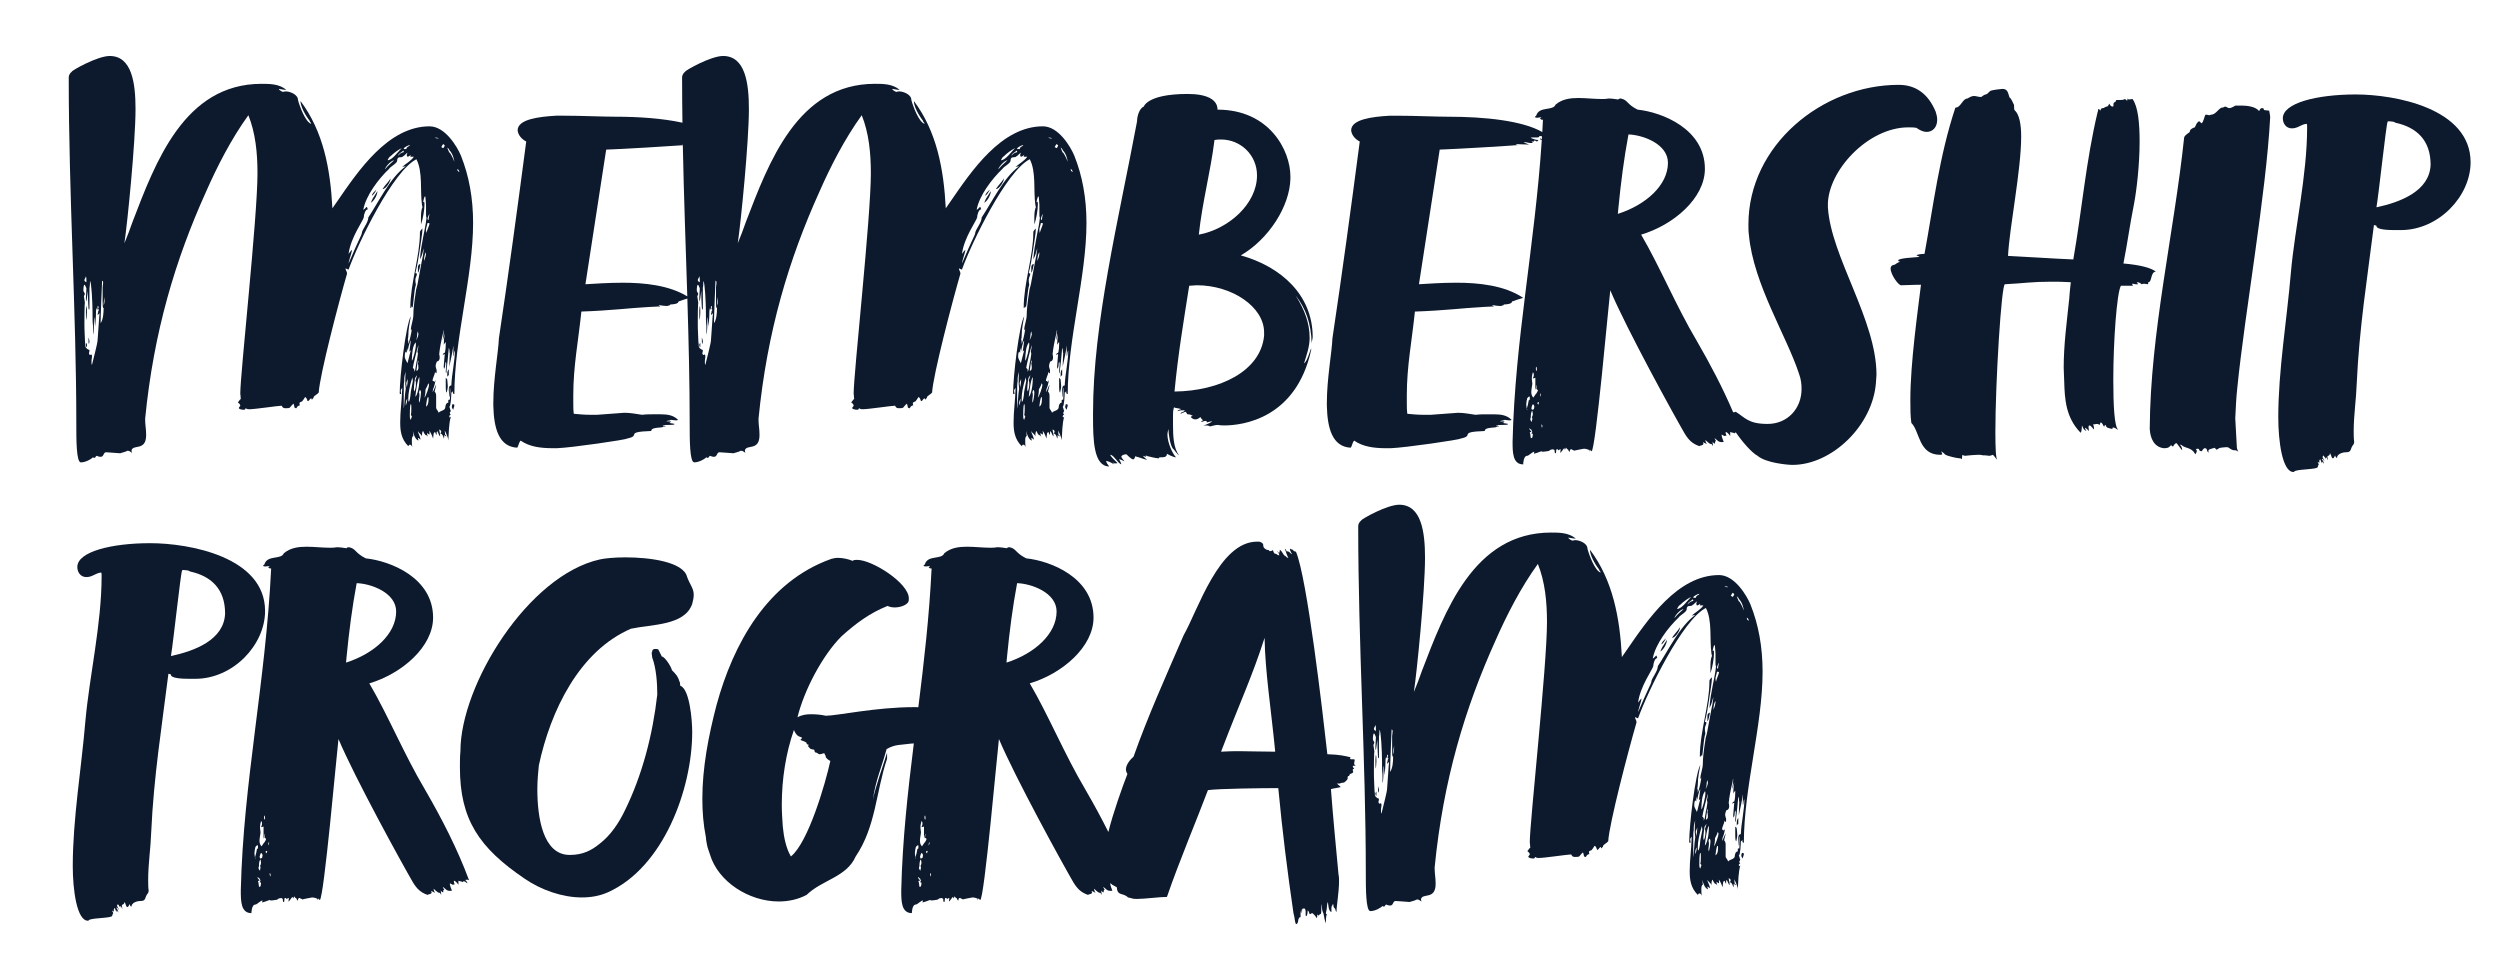 <?xml version="1.0" encoding="utf-8"?>
<!-- Generator: Adobe Illustrator 23.0.2, SVG Export Plug-In . SVG Version: 6.00 Build 0)  -->
<svg version="1.1" id="Layer_1" xmlns="http://www.w3.org/2000/svg" xmlns:xlink="http://www.w3.org/1999/xlink" x="0px" y="0px"
	 viewBox="0 0 8888.84 3485.35" style="enable-background:new 0 0 8888.84 3485.35;" xml:space="preserve">
<style type="text/css">
	.st0{fill:#0D1A2E;}
</style>
<g>
	<path class="st0" d="M318.09,1215.77c0-7.2-1.8-9-3.6-16.2c0,16.2,0,21.59,1.8,23.39L318.09,1215.77z"/>
	<path class="st0" d="M1588.49,1395.71c1.8-9,3.6-16.2,3.6-23.39c0-9-1.8-16.2-1.8-21.59c0-3.6-3.6-5.4-5.4-7.2v32.39
		C1584.89,1390.31,1586.69,1395.71,1588.49,1395.71z"/>
	<path class="st0" d="M1338.37,674.14c-7.2,7.2-14.4,12.6-16.2,21.59C1327.57,693.93,1336.57,679.54,1338.37,674.14z"/>
	<path class="st0" d="M1388.75,634.55c-9,14.39-19.79,23.39-28.79,37.79C1372.56,672.34,1388.75,645.35,1388.75,634.55z"/>
	<path class="st0" d="M1341.97,679.54c-16.2,25.19-17.99,26.99-23.39,41.39C1331.17,713.73,1341.97,692.13,1341.97,679.54z"/>
	<path class="st0" d="M307.3,1136.59c0-1.8,1.8-17.99,1.8-25.19c0-7.2,0-19.79-1.8-23.39c0-1.8-1.8,10.8-1.8,16.2
		C305.5,1118.6,305.5,1136.59,307.3,1136.59z"/>
	<path class="st0" d="M1595.69,1334.53v-21.59c-5.4,5.4-5.4,12.6-5.4,17.99v9C1592.09,1338.13,1592.09,1334.53,1595.69,1334.53z"/>
	<path class="st0" d="M1493.12,825.29c0,88.17-34.19,179.94-34.19,269.91c5.4,0,3.6-7.2,5.4-7.2c0,5.4,1.8,3.6,1.8,5.4
		c3.6,0,5.4-61.18,12.6-80.97c-1.8-7.2-1.8-12.6-1.8-19.79c1.8-10.8,5.4-10.8,5.4-19.79c0,0-3.6-1.8-5.4-1.8
		c7.2-28.79,10.8-52.18,14.39-75.58c3.6-26.99,10.8-64.78,10.8-82.77C1502.12,812.7,1493.12,819.89,1493.12,825.29z"/>
	<path class="st0" d="M1485.92,969.25c3.6,0,9-28.79,9-30.59c-5.4,0-9,5.4-9,10.8V969.25z"/>
	<path class="st0" d="M309.1,1233.76v-14.39c0-1.8-3.6,5.4-3.6,5.4C305.5,1228.36,305.5,1233.76,309.1,1233.76z"/>
	<path class="st0" d="M287.5,1644.03c17.99,0,37.79-12.6,43.19-17.99c1.8,1.8,3.6,1.8,5.4,1.8c3.6,0,3.6-5.4,7.2-7.2
		c5.4,1.8,9,3.6,14.4,3.6c12.6,0,9-16.2,19.79-16.2c7.2,0,44.99,3.6,50.38,3.6c1.8-1.8,16.2-3.6,25.19-9c9,0,9,3.6,16.19,7.2
		c0-1.8-1.8-5.4-1.8-7.2c3.6-25.19,52.18,3.6,52.18-55.78c0-23.39-3.6-34.19-3.6-57.58c30.59-311.3,107.97-566.82,215.93-806.14
		c39.59-89.97,89.97-188.94,151.15-273.51c25.19,62.98,32.39,133.16,32.39,206.93c0,156.55-61.18,710.77-61.18,782.75
		c0,1.8,1.8,12.6,1.8,19.79c-3.6,0-9,12.6-10.8,10.8c0,1.8,9,5.4,9,12.6c0,1.8-5.4,5.4-5.4,9c5.4,5.4,14.39,5.4,19.79,5.4
		c3.6,0,3.6-5.4,5.4-5.4c3.6,3.6,9,3.6,12.6,3.6c19.79,0,102.57-12.6,115.16-12.6c1.8,5.4,5.4,9,12.6,9c21.59,0,12.6-1.8,28.79-16.2
		c5.4,9,0,16.2,10.8,16.2c1.8-5.4,5.4-9,12.6-10.8c-1.8-1.8-1.8-5.4-1.8-7.2c0-3.6,7.2-5.4,7.2-5.4c3.6,0,10.8-14.4,12.6-16.2
		c3.6,0,7.2,7.2,9,14.39c5.4,0,5.4-5.4,12.6-10.8c1.8,3.6,1.8,5.4,3.6,5.4c0-3.6,5.4-3.6,5.4-9c0-3.6,14.39-10.8,17.99-16.2
		c3.6-62.98,71.98-323.9,100.77-422.86c0-7.2-5.4-12.6-5.4-17.99c0-1.8,7.2,3.6,10.8,3.6c34.19-95.37,158.35-350.89,241.12-392.27
		c23.39,44.99,12.6,111.56,19.79,161.95c0,3.6,1.8,5.4,1.8,9c-5.4,10.8-5.4,26.99-5.4,41.39v19.79c7.2-19.79,12.6-52.18,12.6-71.98
		c0-9-1.8-9-1.8-9c-1.34,0-2.68,1-3.28,2.26c1.7-7.33,3.49-18.66,6.88-22.05c1.8,1.8,1.8,7.2,1.8,7.2c0,7.2,1.8,14.4,1.8,23.39
		v30.59c0,5.4,0,14.39,1.8,14.39c-3.6,41.39-19.79,91.77-23.39,149.35c10.8-19.79,7.2-23.39,14.39-39.59
		c-1.8,12.6-3.6,19.79-3.6,25.19c-3.6,19.79,0-5.4-19.79,104.37c-1.8,9-5.4,16.19-5.4,23.39c0,0-9,52.18-9,82.77
		c0,19.79-9,37.79-9,55.78c0,0,3.6-3.6,3.6-5.4c-1.8,17.99-9,46.78-12.6,53.98c0-7.2,0-12.6-1.8-14.39c0-3.6,1.8-7.2,1.8-14.4
		c0-25.19,5.4-48.58,9-70.18c-17.99,32.39-39.59,214.13-39.59,275.31c0,1.8,5.4,1.8,5.4,1.8c0-3.6-1.8-7.2-1.8-10.8
		c0-3.6,1.8-7.2,5.4-10.8c-1.8,53.98-7.2,80.97-7.2,122.36c0,30.59,3.6,59.38,28.79,84.57c1.8-3.6,3.6-5.4,5.4-5.4
		c3.6,0,7.2,3.6,9,9c-1.8-7.2-1.8-16.2-1.8-25.19c0-7.2,1.8-14.4,5.4-14.4c0-5.4-1.8-10.8-1.8-17.99c1.8,10.8,9,30.59,19.79,34.19
		c0-5.4-1.8-5.4-1.8-9c1.8-1.8,5.4,3.6,9,5.4c0-10.8-9-21.59-9-30.59c3.6,9,12.6,10.8,14.4,19.79c0-16.2,1.8-16.2,3.6-19.79
		c1.8,0,1.8,7.2,9,14.39c3.6,0,7.2,3.6,9,7.2c-1.8-3.6-3.6-9-3.6-14.4c3.6,3.6,7.2,5.4,9,5.4c0-7.2,0-10.8-1.8-12.6
		c3.6,0,10.8,16.2,14.4,26.99c0-7.2,1.8-12.6,1.8-16.2c0-3.6,1.8-5.4,5.4-7.2c1.8,7.2,5.4,10.8,5.4,10.8v-9c0-1.8,1.8-3.6,1.8-5.4
		c5.4,9,5.4,14.39,10.8,19.79c0-10.8-3.6-19.79-3.6-25.19c5.4,1.8,7.2,5.4,7.2,7.2c0,3.6-1.8,5.4-3.6,7.2c9,0,12.6,16.2,12.6,18
		c1.8-1.8,1.8-7.2,1.8-12.6l7.2,5.4c0-1.8,0-5.4-3.6-5.4c0,0-1.8-10.8-1.8-16.19c0,0,12.6,23.39,12.6,35.99
		c1.8-26.99,1.8-61.18,9-84.57c-1.8,0-3.6,1.8-3.6,3.6c0,0-1.8-3.6-1.8-5.4c0-1.8,1.8-5.4,5.4-5.4c-3.6-3.6-3.6-5.4-3.6-7.2
		c0,0,3.6-5.4,3.6-7.2c-1.8,0-1.8-7.2-5.4-14.39c5.4,0,7.2-41.39,7.2-50.38c3.6,0,3.6-3.6,5.4-5.4c0,7.2,0,10.8,5.4,10.8
		c0-196.14,66.58-417.47,66.58-608.21c0-88.17-14.39-167.35-43.19-239.32c-12.6-30.59-55.78-104.37-111.57-104.37
		c-147.55,0-253.72,158.35-329.29,268.11l-16.2,23.39c-7.2-140.35-32.39-273.51-113.36-381.48c0,28.79,32.39,70.18,32.39,70.18
		c0,5.4,5.4,5.4,5.4,10.8c-19.79-5.4-41.39-62.98-46.78-84.57c0-19.79-28.79-30.59-43.19-30.59c-1.8,0-3.6,0-10.8,1.8
		c-9-3.6-14.4-9-14.4-10.8c1.8,0,17.99,3.6,26.99,3.6c-25.19-21.59-59.38-21.59-88.17-21.59c-275.31,0-377.88,280.71-458.85,491.24
		c-9,25.19-17.99,50.38-28.79,75.58c10.8-71.98,39.59-359.89,39.59-476.85c0-91.77-12.6-188.94-91.77-188.94
		c-43.19,0-133.16,50.38-134.96,55.78c-9,7.2-10.8,16.2-10.8,19.79c0,424.66,26.99,829.54,26.99,1234.41
		C271.31,1563.06,271.31,1644.03,287.5,1644.03z M1485.92,1177.98c0,3.6,1.8,7.2,1.8,10.8c-1.8,9-3.6,14.4-9,21.59
		C1485.92,1195.97,1480.52,1190.57,1485.92,1177.98z M1471.53,1228.36c0-1.8,5.4-9,5.4-10.8c1.8,1.8,1.8,3.6,1.8,7.2
		c0,16.2-10.8,57.58-14.4,57.58C1464.33,1282.35,1464.33,1244.56,1471.53,1228.36z M1435.54,1451.49v-53.98
		c0-19.79,0-35.99,1.8-41.39v-7.2c0-9,1.8-17.99,5.4-26.99c-1.8,9-1.8,25.19-1.8,43.19c0,5.4,1.8,10.8,1.8,16.2
		C1439.14,1399.31,1437.34,1451.49,1435.54,1451.49z M1442.74,1440.7v-7.2c0-5.4,1.8-10.8,5.4-16.2
		C1448.13,1424.5,1444.53,1440.7,1442.74,1440.7z M1446.33,1377.72c0-3.6-1.8-9-1.8-14.4c0-5.4,3.6-10.8,5.4-16.19
		C1449.93,1356.12,1448.13,1370.52,1446.33,1377.72z M1448.13,1291.34c0-3.6-9-14.39-9-23.39c0-5.4,0-12.6,3.6-17.99
		c1.8,1.8,3.6,5.4,3.6,3.6c0-5.4,0-10.8,1.8-16.19c0,7.2,1.8,9,1.8,10.8c0-3.6,5.4-32.39,10.8-37.79l-5.4,41.39c0,0,1.8-5.4,5.4-5.4
		C1457.13,1255.35,1449.93,1291.34,1448.13,1291.34z M1460.73,1492.88c-3.6-3.6-3.6-9-3.6-14.4c0-30.59,1.8-41.39,3.6-41.39
		s1.8,5.4,1.8,14.4c0,7.2,0,16.2-1.8,25.19c1.8,0,3.6,1.8,3.6,5.4C1462.53,1485.68,1460.73,1491.08,1460.73,1492.88z
		 M1460.73,1392.11c-1.8,25.19-5.4,35.99-7.2,35.99c-1.8,0-1.8-5.4-1.8-12.6c0-14.4,3.6-39.59,14.4-73.78c0,3.6,1.8,9,1.8,12.6
		L1460.73,1392.11z M1467.93,1307.54c0-5.4,16.2-71.98,19.79-80.97c0,10.8-3.6,19.79-3.6,23.39c0,1.8,1.8,5.4,1.8,7.2
		c-5.4,41.39-1.8,7.2-9,53.98c0,3.6-1.8,7.2-5.4,10.8c0-1.8,1.8-3.6,1.8-5.4C1473.32,1311.14,1467.93,1309.34,1467.93,1307.54z
		 M1487.72,1305.74c0,7.2-1.8,12.6-7.2,12.6c0-3.6,3.6-25.19,5.4-37.79c0,1.8,1.8,3.6,1.8,5.4c0,1.8-1.8,3.6-1.8,5.4
		S1487.72,1300.34,1487.72,1305.74z M1471.53,1383.11c0-9,3.6-41.39,5.4-41.39c0,3.6,3.6-7.2,5.4-7.2c0,3.6-3.6,12.6-5.4,17.99
		c1.8,3.6,1.8,9,1.8,14.39c0,9-1.8,16.2-5.4,25.19C1471.53,1388.51,1471.53,1384.91,1471.53,1383.11z M1476.92,1410.11
		c1.8-21.59,9-68.38,14.39-68.38C1491.32,1390.31,1478.72,1411.9,1476.92,1410.11z M1491.32,1431.7c-1.8-3.6-1.8-5.4-1.8-9
		c0-5.4,1.8-10.8,1.8-16.2c0-3.6,0-9-1.8-12.6c1.8,0,1.8-7.2,3.6-7.2c1.8,0,3.6,3.6,3.6,9
		C1496.72,1406.51,1493.12,1426.3,1491.32,1431.7z M1633.47,611.16c-7.2-1.8-7.2-5.4-7.2-10.8
		C1629.87,602.16,1633.47,609.36,1633.47,611.16z M1597.49,533.78c12.6,12.6,16.19,30.59,17.99,41.39
		c-7.2-19.79-16.2-32.39-16.2-32.39c-1.8,3.6-7.2-14.39-9-17.99C1595.69,528.39,1597.49,531.99,1597.49,533.78z M1575.89,512.19
		c1.8,1.8,5.4,3.6,5.4,5.4c0,0-3.6,9-5.4,9c-3.6,0-3.6-3.6-7.2-3.6C1570.49,522.99,1570.49,517.59,1575.89,512.19z M1559.7,492.4
		c0,0-12.6,0-12.6-3.6C1550.7,488.8,1559.7,490.6,1559.7,492.4z M1543.5,1357.92c0-3.6-5.4-3.6-5.4-3.6c0-10.8,7.2-19.79,9-32.39
		c0,3.6,3.6,3.6,3.6,5.4c1.8,0,1.8-3.6,1.8-12.6c0,1.8-3.6-9-3.6-14.39c0,1.8,1.8-16.2,7.2-16.2c1.8,1.8,7.2-5.4,7.2-10.8
		c0-12.6-1.8-12.6-1.8-12.6c1.8-21.59,7.2-48.59,14.4-79.17c0-1.8,0-5.4,1.8-9c0,14.4-3.6,35.99-3.6,35.99c1.8,0,5.4-18,7.2-23.39
		c-1.8,10.8-3.6,30.59-3.6,41.39c0,1.8,1.8-7.2,1.8-3.6c0,0,3.6-5.4,5.4-7.2c0,9,0,39.59-5.4,39.59c0-1.8-5.4,1.8-5.4,9
		c0-1.8,3.6-5.4,7.2-5.4l-3.6,43.19c0,3.6,0,7.2,1.8,9c5.4-10.8,1.8-16.19,5.4-25.19c1.8,3.6,1.8,7.2,1.8,10.8
		c0,5.4-1.8,16.2-1.8,23.39c0,1.8,0,5.4,1.8,7.2c0-1.8,1.8-12.6,1.8-19.79c0,3.6,5.4-44.99,7.2-70.18c3.6,3.6,1.8,17.99,3.6,17.99
		c0,1.8-1.8,34.19-1.8,48.58c5.4-26.99,10.8-46.78,14.39-75.58v37.79c3.6-1.8,0-10.8,5.4-19.79c0,39.59-10.8,80.97-12.6,124.16
		c-9,0-9,10.8-9,16.2c0,9,1.8,17.99,1.8,25.19c1.8-1.8,1.8-7.2,1.8-12.6v-21.59c1.8,3.6,1.8,10.8,1.8,16.2c0,9-1.8,19.79-1.8,26.99
		c-5.4,0-5.4,1.8-5.4,3.6v7.2c-9,0-10.8,14.4-10.8,18c-1.8,10.8-19.79,10.8-23.39,17.99c-1.8-7.2-9-12.6-9-17.99v-43.19
		c0-5.4-1.8-10.8-5.4-14.39c3.6-14.4,5.4-21.59,5.4-23.39c0-3.6-10.8,25.19-12.6,25.19c0,0,0-1.8,1.8-10.8
		c3.6-7.2,7.2-21.59,9-32.39C1547.1,1354.32,1545.3,1357.92,1543.5,1357.92z M1514.71,897.27c0,9-1.8,17.99-7.2,30.59
		C1507.51,917.06,1509.31,902.67,1514.71,897.27z M1514.71,1446.09c0-5.4,3.6-34.19,7.2-34.19c1.8,0,1.8,1.8,1.8,7.2
		C1523.71,1444.29,1514.71,1444.29,1514.71,1446.09z M1509.31,1413.7c3.6-14.39,3.6-26.99,3.6-28.79c0-1.8,9-14.39,9-21.59
		c0-1.8,3.6,3.6,3.6,5.4C1525.51,1375.92,1514.71,1408.31,1509.31,1413.7z M1527.31,760.51c0,0-3.6,14.39-3.6,21.59
		c-1.8,0-3.6-1.8-3.6-3.6C1520.11,773.11,1525.51,762.31,1527.31,760.51z M1527.31,794.7c0,5.4-10.8,26.99-10.8,34.19
		c-1.8-5.4-1.8-9-1.8-14.4l5.4-21.59C1523.71,792.9,1525.51,792.9,1527.31,794.7z M1457.13,515.79c0,5.4-10.8,3.6-12.6,14.4
		c-7.2,0-9,0-9-1.8C1435.54,524.79,1451.73,515.79,1457.13,515.79z M1435.54,540.98c-9,1.8-14.4,5.4-19.79,12.6
		c0-7.2,12.6-12.6,17.99-17.99C1435.54,535.58,1435.54,539.18,1435.54,540.98z M1388.75,555.38c10.8-10.8,25.19-21.59,39.59-28.79
		c-14.39,14.4-34.19,43.19-50.38,43.19C1377.96,569.77,1383.35,557.18,1388.75,555.38z M1401.35,569.77
		c-9,9-21.59,17.99-32.39,32.39C1368.96,594.97,1388.75,571.57,1401.35,569.77z M1239.4,902.67c7.2-57.58,52.18-118.76,53.98-129.56
		c0-9,5.4-28.79,14.39-28.79c-1.8-7.2-3.6-9-3.6-9c-1.8,0-5.4,7.2-12.6,10.8c9-50.38,53.98-109.76,91.77-145.75
		c3.6-7.2,28.79-19.79,28.79-28.79c0-12.6,7.2-12.6,14.4-12.6c5.4,0,16.2-10.8,21.59-16.2c0,5.4-1.8,5.4-1.8,7.2
		c0,5.4,1.8,7.2,3.6,7.2c3.6,0,10.8-7.2,10.8-5.4c0,0-1.8,3.6-1.8,5.4h12.6c-7.2,12.6-28.79,25.19-41.39,35.99c1.8,0,9-1.8,12.6-1.8
		c-53.98,37.79-97.17,127.76-133.16,181.74c0,19.79-23.39,43.19-23.39,57.58c0,3.6-12.6,25.19-46.79,106.17
		c0-7.2,9-30.59,12.6-48.58C1246.6,891.87,1246.6,893.67,1239.4,902.67z M372.08,1055.62c0,10.8,0,23.39-3.6,30.59
		C368.48,1075.41,370.28,1062.82,372.08,1055.62z M363.08,998.04c3.6,1.8,3.6,3.6,3.6,7.2c0,5.4-1.8,12.6-1.8,16.2v50.38
		c0,14.39,0,23.39,3.6,23.39c0,17.99-1.8,41.39-10.8,53.98C357.68,1124,363.08,998.04,363.08,998.04z M305.5,981.84
		c1.8,3.6,1.8,14.4,1.8,21.59c-5.4-1.8-7.2-5.4-7.2-7.2C300.1,990.84,305.5,987.24,305.5,981.84z M300.1,1012.43
		c1.8,0,3.6,3.6,7.2,12.6c0,10.8-1.8,23.39-1.8,34.19c0,5.4,0,9,1.8,12.6l5.4-37.79c0,48.59,1.8,48.59,1.8,59.38
		c0,5.4,1.8,7.2,1.8,7.2c1.8,0,1.8-3.6,1.8-5.4v-71.98c1.8-5.4,1.8-21.59,1.8-23.39c5.4,0,9,80.97,9,106.17
		c0,21.59,0,41.39,1.8,52.18v30.59c3.6-5.4,3.6-44.99,3.6-61.18c0,1.8,1.8,3.6,1.8,9l1.8,23.39c0,3.6,3.6-26.99,3.6-55.78
		c0-1.8,1.8-5.4,1.8-9l3.6,7.2v-14.39c1.8,0,3.6,1.8,3.6,3.6c0,3.6-1.8,3.6-1.8,5.4c0,1.8,1.8,3.6,3.6,5.4c-3.6,1.8-3.6,5.4-3.6,9
		c0,0-1.8,3.6-1.8,7.2s7.2-5.4,7.2-5.4c-1.8,10.8-5.4,80.97-7.2,97.17c0,9-16.2,71.98-19.79,86.37c-1.8,0-1.8-3.6-1.8-12.6
		c0-7.2,1.8-10.8,1.8-16.2c0-1.8,0-5.4-1.8-7.2c-1.8,0-3.6,0-5.4,1.8c-3.6-3.6-3.6-5.4-3.6-7.2c0-1.8,1.8-3.6,1.8-10.8
		c-7.2-1.8-14.4-9-14.4-12.6c0-10.8-1.8-14.4-1.8-25.19c-1.8-35.99-1.8-46.78-1.8-55.78c0-75.58,1.8-73.78,1.8-73.78
		s-3.6-25.19-3.6-23.39c0-1.8,3.6-7.2,3.6-9c-1.8-5.4-5.4-7.2-5.4-12.6C296.5,1021.43,298.3,1012.43,300.1,1012.43z"/>
	<path class="st0" d="M1606.48,1446.09c0,3.6,1.8,7.2,5.4,10.8c0-5.4,3.6-10.8,3.6-16.2c0-3.6-3.6-3.6-7.2-3.6
		C1608.28,1440.7,1606.48,1442.49,1606.48,1446.09z"/>
	<path class="st0" d="M2497.18,1222.96l1.8-7.2c0-7.2-1.8-9-3.6-16.2C2495.38,1215.77,2495.38,1221.17,2497.18,1222.96z"/>
	<path class="st0" d="M2516.97,1627.83c3.6,0,3.6-5.4,7.2-7.2c5.4,1.8,9,3.6,14.39,3.6c12.6,0,9-16.2,19.79-16.2
		c7.2,0,44.99,3.6,50.38,3.6c1.8-1.8,16.2-3.6,25.19-9c9,0,9,3.6,16.2,7.2c0-1.8-1.8-5.4-1.8-7.2c3.6-25.19,52.18,3.6,52.18-55.78
		c0-23.39-3.6-34.19-3.6-57.58c30.59-311.3,107.97-566.82,215.93-806.14c39.59-89.97,89.97-188.94,151.15-273.51
		c25.19,62.98,32.39,133.16,32.39,206.93c0,156.55-61.18,710.77-61.18,782.75c0,1.8,1.8,12.6,1.8,19.79c-3.6,0-9,12.6-10.8,10.8
		c0,1.8,9,5.4,9,12.6c0,1.8-5.4,5.4-5.4,9c5.4,5.4,14.39,5.4,19.79,5.4c3.6,0,3.6-5.4,5.4-5.4c3.6,3.6,9,3.6,12.6,3.6
		c19.79,0,102.57-12.6,115.16-12.6c1.8,5.4,5.4,9,12.6,9c21.59,0,12.6-1.8,28.79-16.2c5.4,9,0,16.2,10.8,16.2
		c1.8-5.4,5.4-9,12.6-10.8c-1.8-1.8-1.8-5.4-1.8-7.2c0-3.6,7.2-5.4,7.2-5.4c3.6,0,10.8-14.4,12.6-16.2c3.6,0,7.2,7.2,9,14.39
		c5.4,0,5.4-5.4,12.6-10.8c1.8,3.6,1.8,5.4,3.6,5.4c0-3.6,5.4-3.6,5.4-9c0-3.6,14.39-10.8,17.99-16.2
		c3.6-62.98,71.98-323.9,100.77-422.86c0-7.2-5.4-12.6-5.4-17.99c0-1.8,7.2,3.6,10.8,3.6c34.19-95.37,158.35-350.89,241.12-392.27
		c23.39,44.99,12.6,111.56,19.79,161.95c0,3.6,1.8,5.4,1.8,9c-5.4,10.8-5.4,26.99-5.4,41.39v19.79c7.2-19.79,12.6-52.18,12.6-71.98
		c0-9-1.8-9-1.8-9c-1.34,0-2.68,1-3.28,2.26c1.7-7.33,3.49-18.66,6.88-22.05c1.8,1.8,1.8,7.2,1.8,7.2c0,7.2,1.8,14.4,1.8,23.39
		v30.59c0,5.4,0,14.39,1.8,14.39c-3.6,41.39-19.79,91.77-23.39,149.35c10.8-19.79,7.2-23.39,14.39-39.59
		c-1.8,12.6-3.6,19.79-3.6,25.19c-3.6,19.79,0-5.4-19.79,104.37c-1.8,9-5.4,16.19-5.4,23.39c0,0-9,52.18-9,82.77
		c0,19.79-9,37.79-9,55.78c0,0,3.6-3.6,3.6-5.4c-1.8,17.99-9,46.78-12.6,53.98c0-7.2,0-12.6-1.8-14.39c0-3.6,1.8-7.2,1.8-14.4
		c0-25.19,5.4-48.58,9-70.18c-17.99,32.39-39.59,214.13-39.59,275.31c0,1.8,5.4,1.8,5.4,1.8c0-3.6-1.8-7.2-1.8-10.8
		c0-3.6,1.8-7.2,5.4-10.8c-1.8,53.98-7.2,80.97-7.2,122.36c0,30.59,3.6,59.38,28.79,84.57c1.8-3.6,3.6-5.4,5.4-5.4
		c3.6,0,7.2,3.6,9,9c-1.8-7.2-1.8-16.2-1.8-25.19c0-7.2,1.8-14.4,5.4-14.4c0-5.4-1.8-10.8-1.8-17.99c1.8,10.8,9,30.59,19.79,34.19
		c0-5.4-1.8-5.4-1.8-9c1.8-1.8,5.4,3.6,9,5.4c0-10.8-9-21.59-9-30.59c3.6,9,12.6,10.8,14.4,19.79c0-16.2,1.8-16.2,3.6-19.79
		c1.8,0,1.8,7.2,9,14.39c3.6,0,7.2,3.6,9,7.2c-1.8-3.6-3.6-9-3.6-14.4c3.6,3.6,7.2,5.4,9,5.4c0-7.2,0-10.8-1.8-12.6
		c3.6,0,10.8,16.2,14.4,26.99c0-7.2,1.8-12.6,1.8-16.2c0-3.6,1.8-5.4,5.4-7.2c1.8,7.2,5.4,10.8,5.4,10.8v-9c0-1.8,1.8-3.6,1.8-5.4
		c5.4,9,5.4,14.39,10.8,19.79c0-10.8-3.6-19.79-3.6-25.19c5.4,1.8,7.2,5.4,7.2,7.2c0,3.6-1.8,5.4-3.6,7.2c9,0,12.6,16.2,12.6,18
		c1.8-1.8,1.8-7.2,1.8-12.6l7.2,5.4c0-1.8,0-5.4-3.6-5.4c0,0-1.8-10.8-1.8-16.19c0,0,12.6,23.39,12.6,35.99
		c1.8-26.99,1.8-61.18,9-84.57c-1.8,0-3.6,1.8-3.6,3.6c0,0-1.8-3.6-1.8-5.4c0-1.8,1.8-5.4,5.4-5.4c-3.6-3.6-3.6-5.4-3.6-7.2
		c0,0,3.6-5.4,3.6-7.2c-1.8,0-1.8-7.2-5.4-14.39c5.4,0,7.2-41.39,7.2-50.38c3.6,0,3.6-3.6,5.4-5.4c0,7.2,0,10.8,5.4,10.8
		c0-196.14,66.58-417.47,66.58-608.21c0-88.17-14.39-167.35-43.19-239.32c-12.6-30.59-55.78-104.37-111.57-104.37
		c-147.55,0-253.72,158.35-329.29,268.11l-16.2,23.39c-7.2-140.35-32.39-273.51-113.36-381.48c0,28.79,32.39,70.18,32.39,70.18
		c0,5.4,5.4,5.4,5.4,10.8c-19.79-5.4-41.39-62.98-46.78-84.57c0-19.79-28.79-30.59-43.19-30.59c-1.8,0-3.6,0-10.8,1.8
		c-9-3.6-14.4-9-14.4-10.8c1.8,0,17.99,3.6,26.99,3.6c-25.19-21.59-59.38-21.59-88.17-21.59c-275.31,0-377.88,280.71-458.85,491.24
		c-9,25.19-17.99,50.38-28.79,75.58c10.8-71.98,39.59-359.89,39.59-476.85c0-91.77-12.6-188.94-91.77-188.94
		c-43.19,0-133.16,50.38-134.96,55.78c-9,7.2-10.8,16.2-10.8,19.79c0,54.2,0.44,108.08,1.21,161.68
		c-69.43-15.36-155.86-21.32-238.72-21.32c-46.78,0-120.56-3.6-181.74-3.6h-28.79c-61.18,3.6-136.76,12.6-136.76,52.18
		c1.8,17.99,16.2,32.39,30.59,39.59c-32.39,246.52-62.98,471.45-97.17,699.98c-1.8,48.58-19.79,143.95-19.79,228.53v10.8
		c1.8,80.97,19.79,145.75,84.57,149.35c5.4-5.4,5.4-17.99,12.6-25.19c30.59,21.59,70.18,26.99,113.36,26.99h16.2
		c52.18-1.8,248.32-30.59,248.32-34.19c53.98-10.8-12.6-23.39,86.37-26.99c0-16.2,43.19-9,43.19-16.2h9c-3.6-1.8-5.4-1.8-7.2-1.8
		c-1.8,0-3.6,0-5.4-1.8h7.2c-1.8-1.8,9-1.8,17.99-1.8c9,0,17.99,0,17.99-3.6c0,0-7.2-1.8-19.79-3.6c3.6,0,5.4-1.8,7.2-5.4h-16.2
		c3.6-3.6,10.8-1.8,16.2-5.4c5.4,0,10.8,1.8,16.2,1.8c3.6,0,7.2,0,9-1.8c-16.19-16.2-35.99-19.79-62.98-19.79h-23.39
		c-12.6,0-26.99,0-41.39,1.8c-23.39-3.6-43.19-7.2-62.98-7.2l-97.17,7.2h-23.39c-21.59,0-41.39-1.8-59.38-3.6
		c-1.8-12.6-1.8-26.99-1.8-39.59v-26.99c0-102.57,17.99-192.54,28.79-296.91c106.17-3.6,172.74-12.6,239.32-16.2
		c30.59-1.8,39.59-1.8,41.39-1.8c0,0-3.6-3.6-7.2-5.4c9,1.8,21.59,3.6,32.39,3.6l10.8-3.6l-1.8-1.8c10.8,0,30.59-1.8,30.59-10.8
		c8.15-1.63,7.44-3.26,31.31-10.24c4.61,149.82,8.26,298.66,8.26,447.5c0,53.98,0,134.96,16.2,134.96
		c17.99,0,37.79-12.6,43.19-17.99C2513.37,1627.83,2515.17,1627.83,2516.97,1627.83z M3666.8,1177.98c0,3.6,1.8,7.2,1.8,10.8
		c-1.8,9-3.6,14.4-9,21.59C3666.8,1195.97,3661.41,1190.57,3666.8,1177.98z M3652.41,1228.36c0-1.8,5.4-9,5.4-10.8
		c1.8,1.8,1.8,3.6,1.8,7.2c0,16.2-10.8,57.58-14.4,57.58C3645.21,1282.35,3645.21,1244.56,3652.41,1228.36z M3616.42,1451.49v-53.98
		c0-19.79,0-35.99,1.8-41.39v-7.2c0-9,1.8-17.99,5.4-26.99c-1.8,9-1.8,25.19-1.8,43.19c0,5.4,1.8,10.8,1.8,16.2
		C3620.02,1399.31,3618.22,1451.49,3616.42,1451.49z M3623.62,1440.7v-7.2c0-5.4,1.8-10.8,5.4-16.2
		C3629.02,1424.5,3625.42,1440.7,3623.62,1440.7z M3627.22,1377.72c0-3.6-1.8-9-1.8-14.4c0-5.4,3.6-10.8,5.4-16.19
		C3630.82,1356.12,3629.02,1370.52,3627.22,1377.72z M3629.02,1291.34c0-3.6-9-14.39-9-23.39c0-5.4,0-12.6,3.6-17.99
		c1.8,1.8,3.6,5.4,3.6,3.6c0-5.4,0-10.8,1.8-16.19c0,7.2,1.8,9,1.8,10.8c0-3.6,5.4-32.39,10.8-37.79l-5.4,41.39c0,0,1.8-5.4,5.4-5.4
		C3638.01,1255.35,3630.82,1291.34,3629.02,1291.34z M3641.61,1492.88c-3.6-3.6-3.6-9-3.6-14.4c0-30.59,1.8-41.39,3.6-41.39
		c1.8,0,1.8,5.4,1.8,14.4c0,7.2,0,16.2-1.8,25.19c1.8,0,3.6,1.8,3.6,5.4C3643.41,1485.68,3641.61,1491.08,3641.61,1492.88z
		 M3641.61,1392.11c-1.8,25.19-5.4,35.99-7.2,35.99c-1.8,0-1.8-5.4-1.8-12.6c0-14.4,3.6-39.59,14.4-73.78c0,3.6,1.8,9,1.8,12.6
		L3641.61,1392.11z M3648.81,1307.54c0-5.4,16.2-71.98,19.79-80.97c0,10.8-3.6,19.79-3.6,23.39c0,1.8,1.8,5.4,1.8,7.2
		c-5.4,41.39-1.8,7.2-9,53.98c0,3.6-1.8,7.2-5.4,10.8c0-1.8,1.8-3.6,1.8-5.4C3654.21,1311.14,3648.81,1309.34,3648.81,1307.54z
		 M3668.61,1305.74c0,7.2-1.8,12.6-7.2,12.6c0-3.6,3.6-25.19,5.4-37.79c0,1.8,1.8,3.6,1.8,5.4c0,1.8-1.8,3.6-1.8,5.4
		S3668.61,1300.34,3668.61,1305.74z M3652.41,1383.11c0-9,3.6-41.39,5.4-41.39c0,3.6,3.6-7.2,5.4-7.2c0,3.6-3.6,12.6-5.4,17.99
		c1.8,3.6,1.8,9,1.8,14.39c0,9-1.8,16.2-5.4,25.19C3652.41,1388.51,3652.41,1384.91,3652.41,1383.11z M3657.81,1410.11
		c1.8-21.59,9-68.38,14.39-68.38C3672.2,1390.31,3659.61,1411.9,3657.81,1410.11z M3672.2,1431.7c-1.8-3.6-1.8-5.4-1.8-9
		c0-5.4,1.8-10.8,1.8-16.2c0-3.6,0-9-1.8-12.6c1.8,0,1.8-7.2,3.6-7.2c1.8,0,3.6,3.6,3.6,9C3677.6,1406.51,3674,1426.3,3672.2,1431.7
		z M3814.36,611.16c-7.2-1.8-7.2-5.4-7.2-10.8C3810.76,602.16,3814.36,609.36,3814.36,611.16z M3778.37,533.78
		c12.6,12.6,16.19,30.59,17.99,41.39c-7.2-19.79-16.2-32.39-16.2-32.39c-1.8,3.6-7.2-14.39-9-17.99
		C3776.57,528.39,3778.37,531.99,3778.37,533.78z M3756.78,512.19c1.8,1.8,5.4,3.6,5.4,5.4c0,0-3.6,9-5.4,9c-3.6,0-3.6-3.6-7.2-3.6
		C3751.38,522.99,3751.38,517.59,3756.78,512.19z M3740.58,492.4c0,0-12.6,0-12.6-3.6C3731.59,488.8,3740.58,490.6,3740.58,492.4z
		 M3724.39,1357.92c0-3.6-5.4-3.6-5.4-3.6c0-10.8,7.2-19.79,9-32.39c0,3.6,3.6,3.6,3.6,5.4c1.8,0,1.8-3.6,1.8-12.6
		c0,1.8-3.6-9-3.6-14.39c0,1.8,1.8-16.2,7.2-16.2c1.8,1.8,7.2-5.4,7.2-10.8c0-12.6-1.8-12.6-1.8-12.6
		c1.8-21.59,7.2-48.59,14.4-79.17c0-1.8,0-5.4,1.8-9c0,14.4-3.6,35.99-3.6,35.99c1.8,0,5.4-18,7.2-23.39
		c-1.8,10.8-3.6,30.59-3.6,41.39c0,1.8,1.8-7.2,1.8-3.6c0,0,3.6-5.4,5.4-7.2c0,9,0,39.59-5.4,39.59c0-1.8-5.4,1.8-5.4,9
		c0-1.8,3.6-5.4,7.2-5.4l-3.6,43.19c0,3.6,0,7.2,1.8,9c5.4-10.8,1.8-16.19,5.4-25.19c1.8,3.6,1.8,7.2,1.8,10.8
		c0,5.4-1.8,16.2-1.8,23.39c0,1.8,0,5.4,1.8,7.2c0-1.8,1.8-12.6,1.8-19.79c0,3.6,5.4-44.99,7.2-70.18c3.6,3.6,1.8,17.99,3.6,17.99
		c0,1.8-1.8,34.19-1.8,48.58c5.4-26.99,10.8-46.78,14.39-75.58v37.79c3.6-1.8,0-10.8,5.4-19.79c0,39.59-10.8,80.97-12.6,124.16
		c-9,0-9,10.8-9,16.2c0,9,1.8,17.99,1.8,25.19c1.8-1.8,1.8-7.2,1.8-12.6v-21.59c1.8,3.6,1.8,10.8,1.8,16.2c0,9-1.8,19.79-1.8,26.99
		c-5.4,0-5.4,1.8-5.4,3.6v7.2c-9,0-10.8,14.4-10.8,18c-1.8,10.8-19.79,10.8-23.39,17.99c-1.8-7.2-9-12.6-9-17.99v-43.19
		c0-5.4-1.8-10.8-5.4-14.39c3.6-14.4,5.4-21.59,5.4-23.39c0-3.6-10.8,25.19-12.6,25.19c0,0,0-1.8,1.8-10.8
		c3.6-7.2,7.2-21.59,9-32.39C3727.99,1354.32,3726.19,1357.92,3724.39,1357.92z M3695.6,897.27c0,9-1.8,17.99-7.2,30.59
		C3688.4,917.06,3690.2,902.67,3695.6,897.27z M3695.6,1446.09c0-5.4,3.6-34.19,7.2-34.19c1.8,0,1.8,1.8,1.8,7.2
		C3704.59,1444.29,3695.6,1444.29,3695.6,1446.09z M3690.2,1413.7c3.6-14.39,3.6-26.99,3.6-28.79c0-1.8,9-14.39,9-21.59
		c0-1.8,3.6,3.6,3.6,5.4C3706.39,1375.92,3695.6,1408.31,3690.2,1413.7z M3708.19,760.51c0,0-3.6,14.39-3.6,21.59
		c-1.8,0-3.6-1.8-3.6-3.6C3700.99,773.11,3706.39,762.31,3708.19,760.51z M3708.19,794.7c0,5.4-10.8,26.99-10.8,34.19
		c-1.8-5.4-1.8-9-1.8-14.4l5.4-21.59C3704.59,792.9,3706.39,792.9,3708.19,794.7z M3638.01,515.79c0,5.4-10.8,3.6-12.6,14.4
		c-7.2,0-9,0-9-1.8C3616.42,524.79,3632.62,515.79,3638.01,515.79z M3616.42,540.98c-9,1.8-14.4,5.4-19.79,12.6
		c0-7.2,12.6-12.6,17.99-17.99C3616.42,535.58,3616.42,539.18,3616.42,540.98z M3569.64,555.38c10.8-10.8,25.19-21.59,39.59-28.79
		c-14.39,14.4-34.19,43.19-50.38,43.19C3558.84,569.77,3564.24,557.18,3569.64,555.38z M3582.23,569.77
		c-9,9-21.59,17.99-32.39,32.39C3549.84,594.97,3569.64,571.57,3582.23,569.77z M3420.28,902.67
		c7.2-57.58,52.18-118.76,53.98-129.56c0-9,5.4-28.79,14.39-28.79c-1.8-7.2-3.6-9-3.6-9c-1.8,0-5.4,7.2-12.6,10.8
		c9-50.38,53.98-109.76,91.77-145.75c3.6-7.2,28.79-19.79,28.79-28.79c0-12.6,7.2-12.6,14.4-12.6c5.4,0,16.2-10.8,21.59-16.2
		c0,5.4-1.8,5.4-1.8,7.2c0,5.4,1.8,7.2,3.6,7.2c3.6,0,10.8-7.2,10.8-5.4c0,0-1.8,3.6-1.8,5.4h12.6
		c-7.2,12.6-28.79,25.19-41.39,35.99c1.8,0,9-1.8,12.6-1.8c-53.98,37.79-97.17,127.76-133.16,181.74
		c0,19.79-23.39,43.19-23.39,57.58c0,3.6-12.6,25.19-46.79,106.17c0-7.2,9-30.59,12.6-48.58
		C3427.48,891.87,3427.48,893.67,3420.28,902.67z M2552.96,1055.62c0,10.8,0,23.39-3.6,30.59
		C2549.36,1075.41,2551.16,1062.82,2552.96,1055.62z M2543.96,998.04c3.6,1.8,3.6,3.6,3.6,7.2c0,5.4-1.8,12.6-1.8,16.2v50.38
		c0,14.39,0,23.39,3.6,23.39c0,17.99-1.8,41.39-10.8,53.98C2538.57,1124,2543.96,998.04,2543.96,998.04z M2427.71,512.3
		c0.01,0.58,0.02,1.15,0.04,1.73c-1.02-0.56-1.89-1.2-2.53-1.84C2425.48,512.19,2426.36,512.23,2427.71,512.3z M2214.68,1005.23
		c-53.98,0-100.77,3.6-133.16,5.4l73.78-478.65c53.24-1.66,234.13-12.55,272.49-15.61c3.63,181.62,10.4,360.21,15.9,537.41
		C2377.81,1013.52,2288.82,1005.23,2214.68,1005.23z M2486.38,981.84c1.8,3.6,1.8,14.4,1.8,21.59c-5.4-1.8-7.2-5.4-7.2-7.2
		C2480.98,990.84,2486.38,987.24,2486.38,981.84z M2506.18,1284.15c0-7.2,1.8-10.8,1.8-16.2c0-1.8,0-5.4-1.8-7.2
		c-1.8,0-3.6,0-5.4,1.8c-3.6-3.6-3.6-5.4-3.6-7.2c0-1.8,1.8-3.6,1.8-10.8c-7.2-1.8-14.39-9-14.39-12.6c0-10.8-1.8-14.4-1.8-25.19
		c-1.8-35.99-1.8-46.78-1.8-55.78c0-75.58,1.8-73.78,1.8-73.78s-3.6-25.19-3.6-23.39c0-1.8,3.6-7.2,3.6-9c-1.8-5.4-5.4-7.2-5.4-12.6
		c0-10.8,1.8-19.79,3.6-19.79c1.8,0,3.6,3.6,7.2,12.6c0,10.8-1.8,23.39-1.8,34.19c0,5.4,0,9,1.8,12.6l5.4-37.79
		c0,48.59,1.8,48.59,1.8,59.38c0,5.4,1.8,7.2,1.8,7.2c1.8,0,1.8-3.6,1.8-5.4v-71.98c1.8-5.4,1.8-21.59,1.8-23.39
		c5.4,0,9,80.97,9,106.17c0,21.59,0,41.39,1.8,52.18v30.59c3.6-5.4,3.6-44.99,3.6-61.18c0,1.8,1.8,3.6,1.8,9l1.8,23.39
		c0,3.6,3.6-26.99,3.6-55.78c0-1.8,1.8-5.4,1.8-9l3.6,7.2v-14.39c1.8,0,3.6,1.8,3.6,3.6c0,3.6-1.8,3.6-1.8,5.4
		c0,1.8,1.8,3.6,3.6,5.4c-3.6,1.8-3.6,5.4-3.6,9c0,0-1.8,3.6-1.8,7.2s7.2-5.4,7.2-5.4c-1.8,10.8-5.4,80.97-7.2,97.17
		c0,9-16.19,71.98-19.79,86.37C2506.18,1296.74,2506.18,1293.14,2506.18,1284.15z"/>
	<path class="st0" d="M2486.38,1104.2c0,14.39,0,32.39,1.8,32.39c0-1.8,1.8-17.99,1.8-25.19c0-7.2,0-19.79-1.8-23.39
		C2488.18,1086.21,2486.38,1098.81,2486.38,1104.2z"/>
	<path class="st0" d="M3666.8,969.25c3.6,0,9-28.79,9-30.59c-5.4,0-9,5.4-9,10.8V969.25z"/>
	<path class="st0" d="M2486.38,1224.76c0,3.6,0,9,3.6,9v-14.39C2489.98,1217.57,2486.38,1224.76,2486.38,1224.76z"/>
	<path class="st0" d="M3787.37,1446.09c0,3.6,1.8,7.2,5.4,10.8c0-5.4,3.6-10.8,3.6-16.2c0-3.6-3.6-3.6-7.2-3.6
		C3789.17,1440.7,3787.37,1442.49,3787.37,1446.09z"/>
	<path class="st0" d="M3674,825.29c0,88.17-34.19,179.94-34.19,269.91c5.4,0,3.6-7.2,5.4-7.2c0,5.4,1.8,3.6,1.8,5.4
		c3.6,0,5.4-61.18,12.6-80.97c-1.8-7.2-1.8-12.6-1.8-19.79c1.8-10.8,5.4-10.8,5.4-19.79c0,0-3.6-1.8-5.4-1.8
		c7.2-28.79,10.8-52.18,14.39-75.58c3.6-26.99,10.8-64.78,10.8-82.77C3683,812.7,3674,819.89,3674,825.29z"/>
	<path class="st0" d="M3776.57,1334.53v-21.59c-5.4,5.4-5.4,12.6-5.4,17.99v9C3772.97,1338.13,3772.97,1334.53,3776.57,1334.53z"/>
	<path class="st0" d="M3769.37,1395.71c1.8-9,3.6-16.2,3.6-23.39c0-9-1.8-16.2-1.8-21.59c0-3.6-3.6-5.4-5.4-7.2v32.39
		C3765.77,1390.31,3767.57,1395.71,3769.37,1395.71z"/>
	<path class="st0" d="M3569.64,634.55c-9,14.39-19.79,23.39-28.79,37.79C3553.44,672.34,3569.64,645.35,3569.64,634.55z"/>
	<path class="st0" d="M3519.25,674.14c-7.2,7.2-14.4,12.6-16.2,21.59C3508.46,693.93,3517.45,679.54,3519.25,674.14z"/>
	<path class="st0" d="M3522.85,679.54c-16.2,25.19-17.99,26.99-23.39,41.39C3512.05,713.73,3522.85,692.13,3522.85,679.54z"/>
	<path class="st0" d="M3943.91,1658.43c-9-10.8-10.8-16.2-10.8-19.79c1.8,0,19.79,5.4,26.99,12.6c0-5.4-5.4-9-7.2-10.8
		c5.4,3.6,7.2,7.2,10.8,7.2c1.8,0,10.8,0,9-1.8c-7.2-7.2-23.39-21.59-25.19-28.79c12.6,0,26.99,30.59,39.59,34.19
		c-1.8-5.4-3.6-12.6-9-17.99c7.2,0,12.6,3.6,19.79,7.2c-3.6-7.2-10.8-10.8-10.8-17.99c1.8-3.6,9-7.2,18-7.2
		c12.6,12.6,19.79,17.99,23.39,17.99c5.4,0,7.2-7.2,7.2-10.8c10.8,1.8,37.79,12.6,43.19,12.6c0,0-14.39-10.8-14.39-14.4
		c0,0,9,3.6,10.8,3.6c0,0-1.8-3.6-1.8-5.4c1.8,0,3.6,3.6,9,3.6c1.8,0,25.19,7.2,37.79,7.2c0-1.8,1.8-3.6,3.6-3.6
		c14.4,0,25.19,0,25.19-12.6c0,0,21.59,12.6,32.39,12.6c-12.6-12.6-30.59-52.18-30.59-80.97c0-7.2,1.8-10.8,3.6-19.79
		c0,14.39,5.4,61.18,17.99,71.98c0-1.8,14.39,19.79,19.79,21.59c-19.79-25.19-21.59-68.38-21.59-109.76v-30.59
		c0-12.6,0-17.99,3.6-30.59c1.8,3.6,21.59,3.6,25.19,7.2c0,0-12.6,1.8-12.6,7.2c7.2-3.6,14.4-3.6,25.19-3.6c0,3.6-5.4,5.4-9,7.2
		c-3.6,0-5.4,3.6-5.4,5.4l16.2-7.2c5.4,0,5.4,9,9,9c9,0,10.8,1.8,17.99,5.4c-5.4,1.8-7.2,3.6-7.2,3.6s5.4,9,16.19,9
		c1.8,0,5.4,0,9-1.8c3.6-1.8,7.2-5.4,9-5.4c5.4,0,0,5.4,7.2,7.2c0,3.6,1.8,5.4,1.8,5.4c-5.4,0-5.4,1.8-5.4,3.6
		c0,1.8,9-3.6,14.39-3.6c3.6,0,5.4,1.8,5.4,5.4c7.2-1.8,12.6-3.6,17.99-3.6c3.6,0-19.79,12.6-30.59,14.39h12.6c3.6,0,9,1.8,10.8,3.6
		c12.6-3.6,21.59-5.4,28.79-5.4c0,0,7.2,1.8,21.59,1.8c64.78,0,255.52-23.39,309.5-268.11v-5.4c-1.8,0-14.4,48.58-25.19,52.18
		c9-28.79,19.79-59.38,19.79-89.97c0-52.18-17.99-100.77-50.38-151.15c35.99,44.99,55.78,98.97,57.58,170.95
		c0-7.2,3.6-16.2,3.6-23.39c0-149.35-113.36-250.12-255.52-289.71c98.97-57.58,174.54-174.54,176.34-273.51v-7.2
		c0-93.57-75.58-237.53-259.12-237.53c0-35.99-37.79-55.78-106.17-55.78c-152.95,0-156.55,50.38-156.55,44.99
		c-16.2,7.2-23.39,35.99-23.39,52.18c-66.58,354.49-156.55,717.97-156.55,1036.47v14.39
		C3886.33,1563.06,3888.12,1658.43,3943.91,1658.43z M4318.19,497.8c9-1.8,16.2-1.8,23.39-1.8c68.38,0,127.76,53.98,127.76,127.76
		c0,100.77-100.77,190.74-206.93,210.53C4275,717.33,4303.79,612.96,4318.19,497.8z M4228.22,1016.03c9,0,17.99-1.8,26.99-1.8
		c125.96,0,239.32,77.37,239.32,167.35v12.6c-12.6,125.96-158.35,196.14-318.5,197.94
		C4188.63,1258.95,4208.42,1141.99,4228.22,1016.03z"/>
	<path class="st0" d="M6499.06,728.12c0-120.56,142.15-275.31,286.11-275.31c9,0,19.8,0,28.79,1.8c12.59,9,25.19,14.39,35.99,14.39
		c21.59,0,37.79-16.2,37.79-43.19c0-9-1.8-17.99-5.4-28.79c-26.99-64.78-71.98-95.37-131.36-95.37
		c-271.71,0-534.43,214.13-534.43,496.64c0,12.6,0,25.19,1.8,37.79c16.19,174.54,134.96,359.88,178.14,493.04
		c7.2,19.79,9,35.99,9,53.98c0,70.18-50.38,124.16-120.56,124.16c-68.38,0-79.17-21.59-113.36-43.19c-3.6,1.8-5.4,1.8-7.2,1.8
		c-0.8,0-1.53-0.13-2.22-0.33c-37.19-87.26-82.02-172.02-129.12-253.39c-73.78-124.16-131.36-264.52-197.94-377.88
		c115.16-34.19,226.73-129.56,226.73-233.93c0-142.15-152.95-201.54-239.32-210.53c-39.59-19.79-34.19-34.19-59.38-39.59
		c-3.6,0-7.2,0-9,3.6c-12.6-1.8-23.39-3.6-34.19-3.6c-9,1.8-16.19,1.8-25.19,1.8c-26.99,0-55.78-3.6-82.77-3.6
		c-28.79,0-57.58,3.6-80.98,23.39c-9,23.39-57.58,5.4-68.38,37.79c0,3.6-5.4,3.6-5.4,7.2c3.6,1.8,7.2,1.8,9,1.8
		c5.4,0,10.8-1.8,14.4-1.8c-1.8,3.6-5.4,3.6-5.4,3.6c3.6,5.4,5.4,5.4,10.8,5.4c-0.71,14.66-1.5,29.23-2.36,43.73
		c-69.59-40.48-205.16-54.53-332.32-54.53c-46.79,0-120.56-3.6-181.74-3.6h-28.79c-61.18,3.6-136.76,12.6-136.76,52.18
		c1.8,17.99,16.2,32.39,30.59,39.59c-32.39,246.52-62.98,471.45-97.17,699.98c-1.8,48.58-19.79,143.95-19.79,228.53v10.8
		c1.8,80.97,19.79,145.75,84.57,149.35c5.4-5.4,5.4-17.99,12.6-25.19c30.59,21.59,70.18,26.99,113.36,26.99h16.19
		c52.18-1.8,248.32-30.59,248.32-34.19c53.98-10.8-12.6-23.39,86.37-26.99c0-16.2,43.19-9,43.19-16.2h9c-3.6-1.8-5.4-1.8-7.2-1.8
		c-1.8,0-3.6,0-5.4-1.8h7.2c-1.8-1.8,9-1.8,18-1.8c9,0,17.99,0,17.99-3.6c0,0-7.2-1.8-19.79-3.6c3.6,0,5.4-1.8,7.2-5.4h-16.2
		c3.6-3.6,10.8-1.8,16.2-5.4c5.4,0,10.8,1.8,16.19,1.8c3.6,0,7.2,0,9-1.8c-16.2-16.2-35.99-19.79-62.98-19.79h-23.39
		c-12.59,0-26.99,0-41.39,1.8c-23.39-3.6-43.19-7.2-62.98-7.2l-97.17,7.2h-23.39c-21.59,0-41.39-1.8-59.38-3.6
		c-1.8-12.6-1.8-26.99-1.8-39.59v-26.99c0-102.57,17.99-192.54,28.79-296.91c106.17-3.6,172.74-12.6,239.32-16.2
		c30.59-1.8,39.59-1.8,41.39-1.8c0,0-3.6-3.6-7.2-5.4c9,1.8,21.59,3.6,32.39,3.6l10.8-3.6l-1.8-1.8c10.8,0,30.59-1.8,30.59-10.8
		c9-1.8,7.2-3.6,39.59-12.6c-66.58-44.99-160.15-53.98-237.52-53.98c-53.98,0-100.77,3.6-133.16,5.4l73.78-478.65
		c57.58-1.8,264.51-14.39,278.91-16.2c-3.6,0-7.2-1.8-9-3.6c1.8,0,30.59,1.8,46.78,1.8c0-1.8-12.59-3.6-17.99-9
		c7.2,0,17.99,3.6,25.19,3.6c3.6,0,5.4,0,7.2-1.8c0,0-1.8-1.8-5.4-3.6h9c0-1.8,1.8-3.6,3.6-3.6c1.8,0,5.4,3.6,7.2,3.6
		c0,0,5.4-3.6,5.4-5.4c-9,0-18-3.6-26.99-7.2c0-1.8,3.6-1.8,5.4-1.8h16.2c7.2,0,9-1.8,9-5.4c0.73,0,4.38,0.59,9.31,1.28
		c-0.23,3.68-0.47,7.36-0.71,11.03c-3.73-3.31-5.27-3.32-6.8-3.32c1.41,4.22,3.92,5.14,6.67,5.34
		c-24.81,378-95.38,708.54-103.85,1072.52c0,37.79,0,80.97,37.79,80.97c0,0,0-30.59,14.4-30.59c5.4,0,17.99-14.39,25.19-14.39
		c0,1.8-1.8,5.4-1.8,7.2c1.8,0,18-5.4,26.99-9c0,0,1.8,1.8,5.4,1.8c5.4,0,14.4-1.8,14.4-1.8c7.2,0,10.8-3.6,12.6-5.4
		c3.6,0,7.2-1.8,9-1.8c1.8,3.6,5.4,0,5.4,5.4c0,7.2,1.8,9,1.8,9c3.6,0,3.6-1.8,3.6-5.4c0-9,1.8-9,3.6-9c3.6,0,3.6,1.8,3.6,3.6
		c0,1.8,5.4-3.6,9-3.6c0,5.4-1.8,12.6-1.8,12.6c3.6,0,12.6-16.2,14.4-16.2c1.8,0,1.8,5.4,1.8,5.4s3.6-1.8,3.6-7.2
		c1.8,0,3.6,3.6,5.4,5.4c5.4,0,3.6,9,9,9c0-3.6,0-5.4,1.8-7.2c0-1.8,5.4-1.8,5.4-1.8c0,3.6,7.2,1.8,7.2,5.4c0,0,32.39-7.2,35.99-7.2
		c7.2,0,16.2,3.6,16.2,3.6c1.8,0,1.8,1.8,1.8,7.2c0-1.8,1.8-7.2,3.6-7.2c0,0,0,1.8,5.4,5.4c14.39,0,61.18-530.83,66.58-572.22
		c57.58,136.76,226.73,444.46,264.52,509.24c14.39,23.39,26.99,35.99,52.18,44.99c3.6-3.6,14.4-1.8,14.4-9c0,0,0-1.8-1.8-5.4
		l14.4,7.2c-1.8-1.8-5.4-9-5.4-14.39c0-1.8,12.59,14.39,21.59,14.39c0-1.8,3.6,3.6,5.4,7.2c0-7.2-1.8-10.8-1.8-16.2
		c0,1.8,5.4,7.2,9,7.2c0-7.2,0-9,3.6-9c-3.6-5.4-5.4-10.8-5.4-10.8c12.6,9,12.6,14.4,26.99,14.4c3.6,0,5.4,0,5.4-1.8
		c0-1.8-3.6-7.2-3.6-9c-1.8-5.4-3.6-10.8-3.6-16.2c7.2,3.6,9,5.4,10.8,5.4c1.8,0,3.6-1.8,7.2-1.8c-3.6-3.6-3.6-9-3.6-12.6
		c5.4,0,12.6,9,16.2,14.4v-14.4c1.8,0,3.6,1.8,5.4,1.8c3.6,0,9,1.8,10.8,3.6c0-1.8,0-3.6,3.6-3.6c0.22,0.05,0.42,0.12,0.63,0.18
		c25.04,36.63,57.63,72.53,76.73,82.59c28.79,25.19,106.17,32.39,124.16,32.39c140.35,0,286.11-140.36,296.9-293.31
		c0-9,1.8-17.99,1.8-26.99c0-196.14-161.95-419.27-172.74-595.61V728.12z M5462.61,1303.94c1.8,1.8,1.8,10.8,1.8,14.4
		c-3.6,0-3.6-3.6-3.6-7.2C5460.81,1307.54,5460.81,1305.74,5462.61,1303.94z M5430.22,1458.69c0,0-1.8-1.8-1.8-5.4
		c0-3.6-1.8-9-1.8-14.39c0-7.2,1.8-16.2,3.6-23.39c3.6-1.8,1.8-5.4,9-5.4v7.2c0,5.4-1.8,5.4-3.6,5.4c-1.8,10.8-3.6,19.79-7.2,30.59
		C5430.22,1453.29,5430.22,1458.69,5430.22,1458.69z M5448.21,1555.86c-1.8,1.8-3.6,1.8-5.4,1.8c0-1.8-1.8-14.39-1.8-14.39
		c0-1.8-1.8-3.6-1.8-5.4c0-1.8,3.6-1.8,5.4-1.8c0-3.6-3.6-5.4-3.6-5.4c-1.8-3.6-3.6-5.4-3.6-7.2c0-3.6,7.2,7.2,7.2,3.6l3.6,9
		l-3.6,5.4c5.4,0,5.4,1.8,5.4,3.6C5450.01,1548.66,5448.21,1554.06,5448.21,1555.86z M5446.41,1483.88c1.8,1.8,1.8,3.6,1.8,5.4
		c0,3.6-1.8,5.4-1.8,10.8c-3.6-1.8-5.4-9-5.4-9c0-3.6,1.8-5.4,1.8-7.2c0-5.4,0-19.79,5.4-23.39c0,3.6,1.8,7.2,1.8,10.8
		C5450.01,1476.68,5448.21,1480.28,5446.41,1483.88z M5453.61,1455.09c-3.6,1.8-7.2,1.8-7.2,1.8c0-1.8,0-3.6-1.8-5.4
		c1.8-3.6,1.8-5.4,1.8-7.2l3.6-7.2c3.6,1.8,5.4,5.4,5.4,9C5455.41,1449.69,5453.61,1453.29,5453.61,1455.09z M5451.81,1413.7
		c-5.4-5.4-7.2-12.6-7.2-19.79c0-10.8,3.6-23.39,3.6-30.59c0-3.6-1.8-10.8-1.8-16.19c0-9,1.8-16.2,3.6-23.39c3.6,3.6,3.6,5.4,3.6,9
		c0,5.4-1.8,9-3.6,12.6c5.4,0,5.4-1.8,9-1.8v43.19c1.8-3.6,3.6-18,5.4-18c0,3.6-1.8,10.8-1.8,14.4l5.4,3.6c0,5.4-5.4,10.8-5.4,12.6
		C5462.61,1397.51,5455.41,1408.31,5451.81,1413.7z M5469.8,1438.9c-1.8-1.8-3.6-3.6-3.6-5.4c0-1.8,1.8-3.6,5.4-3.6
		C5473.4,1429.9,5469.8,1435.3,5469.8,1438.9z M5475.2,1410.11c0-3.6,1.8-12.6,3.6-10.8
		C5478.8,1402.91,5478.8,1406.51,5475.2,1410.11z M5482.4,1521.67c-1.8-7.2-1.8-10.8-1.8-12.6c1.8,0,3.6,3.6,3.6,5.4
		C5484.2,1518.07,5482.4,1519.87,5482.4,1521.67z M5754.11,740.72c9-91.77,19.79-176.34,35.99-262.72
		c52.18,1.8,140.35,34.19,140.35,100.77c0,79.18-77.38,149.35-178.14,181.74C5752.31,753.32,5754.11,747.92,5754.11,740.72z"/>
	<path class="st0" d="M6796.48,1505.09c-0.13-0.4-0.24-0.8-0.31-1.18c-0.08-0.08-0.15-0.16-0.23-0.24
		C6795.94,1504.33,6796.18,1504.74,6796.48,1505.09z"/>
	<path class="st0" d="M6796.48,1505.09c0.27,0.79,0.66,1.59,1.26,2.18C6797.74,1506.13,6797.01,1505.71,6796.48,1505.09z"/>
	<path class="st0" d="M7665.06,965.65c-16.2-12.6-52.18-23.39-115.16-28.79c16.2-82.77,19.79-120.56,37.79-212.33
		c9-46.79,19.8-138.56,19.8-221.33c0-64.78-5.4-124.16-25.19-151.15c-5.4,0-10.79,1.8-12.59,1.8c-1.8,0-3.6-1.8-5.4-3.6
		c0,5.4,0,7.2-1.8,7.2c-1.8,0-5.4-5.4-7.2-5.4c-5.4,3.6-12.6,3.6-19.8,3.6h-10.8c-1.8,1.8-3.6,7.2-3.6,7.2c-10.8,0-3.6,16.2-9,16.2
		c-5.4,0-9-3.6-12.6-10.8c0,0-3.6,10.8-9,10.8s-9,5.4-12.6,5.4c-10.8,0-7.2,7.2-10.8,9c0-3.6-3.6-5.4-7.2-5.4c0,3.6,0,7.2-1.8,10.8
		c-41.39,172.74-55.78,349.09-86.37,523.63c-84.57-3.6-156.55-9-232.13-12.6c5.4-104.37,46.78-304.1,46.78-424.66
		c0-44.99-7.2-77.37-21.59-91.77c-3.6-1.8-3.6-7.2-3.6-12.6s0-9-1.8-10.8c-1.8-3.6-9-21.59-14.39-23.39
		c-5.4-14.4-5.4-30.59-25.19-30.59c-3.6,0-35.99,3.6-43.19,7.2c-9,7.2-9,10.8-16.2,12.6c-5.4,0-12.59,7.2-16.19,9
		c-10.8,0-17.99-3.6-25.19-3.6c-5.4,0-12.6,1.8-23.39,9c-18,0-23.39,32.39-43.19,32.39c-57.58,172.74-79.17,354.49-109.76,520.03
		c-10.8,0-25.19,1.8-28.79,5.4c0,0,10.8,3.6,10.8,5.4c-12.59,1.8-75.57,3.6-75.57,12.6c0,1.8,1.8,3.6,7.2,5.4
		c-10.8,0-16.19,10.8-25.19,10.8c-5.4,1.8-9,5.4-9,12.6c0,21.59,28.79,61.18,37.79,59.38c43.18-1.8,70.18-1.8,70.18-1.8
		c-10.8,89.97-37.79,277.11-37.79,408.47c0,30.59,0,59.38,3.6,82.77v-1.8c0,0,0,0.91,0.23,2.04
		c30.33,30.77,25.16,113.13,102.34,113.13c5.4,0,7.2-1.8,7.2-1.8c0-3.6-3.6-9-3.6-10.8c7.2,5.4,12.6,9,12.6,10.8
		c9,7.2,46.79,14.4,53.98,14.4c5.4,0,7.2,3.6,7.2,3.6c0-1.8,0-10.8,1.8-16.19c1.8,1.8,7.2,3.6,9,3.6c5.4,0,12.6-1.8,18-1.8
		c1.8,0,19.79-1.8,28.79-1.8c5.4,0,10.8,0,16.2,1.8h7.2c5.4,0,10.8,1.8,16.19,1.8c3.6,0,7.2-1.8,12.59-3.6
		c3.6,1.8,12.6,16.19,16.2,17.99c-5.4-3.6-7.2-41.39-7.2-98.97c0-176.34,21.59-529.03,34.19-525.43c70.18-3.6,95.37-9,163.75-9
		c19.79,0,43.19,0,70.18,1.8l-3.6,34.19c0,7.2-1.8,16.2-1.8,23.39c-9,86.37-19.79,163.75-19.79,246.52c0,16.2,1.8,32.39,1.8,48.58
		c1.8,62.98,5.4,127.76,57.58,181.74c3.6,3.6,5.4-16.2,5.4-25.19c5.4,9,3.6,14.4,16.2,19.79c-3.6-5.4-5.4-9-5.4-10.8
		c1.8-1.8,10.8,7.2,14.39,10.8c0-5.4-1.8-9-1.8-12.6c0-5.4,1.8-7.2,3.6-7.2c5.4,0,14.4,14.4,16.2,14.4c0,0,0-12.6-3.6-17.99
		c5.4,0,10.8-1.8,14.4-1.8c3.6,0,5.4,1.8,9,3.6c0-1.8,3.6-9,3.6-9c7.2,1.8,7.2,9,12.6,16.19c0-5.4,3.6-7.2,5.4-7.2
		c1.8,12.6,12.59,10.8,23.39,14.4l1.8-5.4c9,0,14.39,7.2,19.79,9c-14.4-10.8-17.99-88.17-17.99-178.14
		c0-138.56,12.59-309.5,26.99-334.69h43.19c-3.6-5.4-3.6-7.2-3.6-7.2c10.8,0,14.4,3.6,12.59,1.8h9c1.8,0-7.2-7.2-3.6-7.2
		c7.2,0,12.6,3.6,16.2,7.2c3.6-1.8,7.2-1.8,9-1.8c5.4,0,10.8,1.8,12.59,1.8c1.8,0,1.8-1.8,1.8-7.2
		C7652.47,1003.43,7645.27,967.45,7665.06,965.65z"/>
	<path class="st0" d="M8071.72,416.82c0-7.2-3.6-21.59-3.6-23.39c-3.6,0-12.59-1.8-16.2-1.8c-3.6,0-3.6-7.2-5.4-7.2
		c-10.79,0-9,1.8-14.39,10.8c-10.8-16.19-43.19-19.79-59.38-19.79h-25.19c-10.8,7.2-17.99,9-21.59,9c-5.4,0-9-5.4-14.4-5.4
		c-1.8,0-3.6,1.8-5.4,1.8c0,1.8-3.6,1.8-7.2,1.8c-12.6,5.4-21.59,25.19-37.79,25.19c-3.6,1.8-5.4,1.8-7.2,1.8
		c-1.8,0-1.8-1.8-12.59-1.8c-3.59,5.38-7.17,28.6-14.31,30.56c-1.01-1.34-7.57-8.68-9.08-7.17c-10.8,9-7.2,9-14.39,21.59
		c-7.2,1.8-18,7.2-18,16.2c0,1.8-17.99,10.8-19.79,19.79c-35.99,340.09-120.56,692.78-122.36,1036.47
		c1.8,34.19,16.19,64.78,50.39,68.38c17.99,0,19.79-5.4,25.19-10.8l7.2,5.4c0,0,5.4-12.6,12.59-12.6
		c5.4,5.4,19.79,28.79,19.79,23.39c0-1.8,0-5.4-3.6-12.6c0,0-3.6-3.6-3.6-5.4c3.6,0,5.4,1.8,5.4,1.8
		c14.4,12.6,35.99,7.2,48.59,32.39c1.8-1.8,5.4-7.2,5.4-12.6c0-1.8-1.8-3.6-3.6-5.4c3.6-1.8,5.4-1.8,7.2-1.8c7.2,0,1.8,9,14.39,9
		c0-1.8,7.2-10.8,9-10.8c12.6,0,5.4,7.2,14.4,16.2v-9c3.6-5.4,21.59-7.2,21.59-9l7.2,7.2c1.8,0,9-7.2,16.2-7.2
		c1.8,0,10.8-1.8,18-1.8c3.6,0,7.2,0,9,1.8c7.2,5.4,14.39,9,17.99,9c7.2,0,9,0,16.19,5.4c-3.6-7.2-5.4-12.6-5.4-19.79l-5.4-98.97
		c1.8-39.59,3.6-75.58,7.2-107.97C7981.75,1109.6,8057.33,690.34,8071.72,416.82z"/>
	<path class="st0" d="M8375.81,335.85c-138.55,0-259.12,30.59-259.12,84.57c0,17.99,10.8,35.99,32.39,35.99
		c21.59,0,32.39-14.4,52.18-16.2c1.8,1.8,1.8,5.4,1.8,12.6c0,170.95-43.19,354.49-57.58,514.64
		c-14.39,170.94-44.98,349.09-44.98,516.43c0,84.57,14.4,194.34,53.98,194.34c3.6,0,3.6-3.6,5.4-3.6c19.8-7.2,80.98-5.4,80.98-14.4
		c0-1.8,1.8-7.2,3.6-9c0-3.6-3.6-3.6-3.6-9c1.8,0,3.6,3.6,5.4,3.6c0-9,0-10.8,3.6-12.6c1.8,5.4,5.4,12.6,5.4,12.6
		c1.8,0,1.8-1.8,1.8-5.4l5.4,9c0-9-5.4-12.6-7.2-17.99c7.2,0,5.4,7.2,9,7.2c0,0-5.82-13.1-6.99-14.42c1.73-0.26,3.39-3.64,3.39-5.37
		l9,12.6v-5.4c1.8-1.8,5.4,7.2,7.2,10.8c0-5.4-1.8-9-1.8-12.6c0-5.4,9-1.8,9-12.6c0-3.6,1.8,5.4,3.6,5.4c0-1.8,1.8,12.6,7.2,12.6
		c1.8,0,5.4-3.6,7.2-10.8c1.8,1.8,1.8,9,7.2,9c0-12.6,18-19.79,32.39-19.79c21.59,0,12.59-12.6,26.99-28.79c0-1.8,1.8-5.4,1.8-7.2
		c-1.8-12.6-1.8-26.99-1.8-39.59c0-55.78,9-113.36,10.8-169.15c9-197.94,37.79-376.08,61.18-563.22c7.2,1.8,9,1.8,9,3.6
		c0,12.6,39.59,14.4,64.78,14.4h21.59c134.96,0,248.32-120.56,248.32-241.12C8784.28,384.43,8514.36,335.85,8375.81,335.85z
		 M8449.58,737.12c9-53.98,34.19-291.51,39.59-304.1c0-1.8,3.6-1.8,5.4-1.8c5.4,0,12.59,1.8,16.19,1.8l7.2,3.6
		c73.78,16.19,124.16,61.18,124.16,149.35C8638.52,679.54,8534.16,719.13,8449.58,737.12z"/>
	<path class="st0" d="M942.49,2172.42c0-192.54-269.91-241.12-408.47-241.12s-259.12,30.59-259.12,84.57
		c0,17.99,10.8,35.99,32.39,35.99c21.59,0,32.39-14.4,52.18-16.2c1.8,1.8,1.8,5.4,1.8,12.6c0,170.95-43.19,354.49-57.58,514.64
		c-14.4,170.94-44.99,349.09-44.99,516.43c0,84.57,14.4,194.34,53.98,194.34c3.6,0,3.6-3.6,5.4-3.6c19.79-7.2,80.97-5.4,80.97-14.4
		c0-1.8,1.8-7.2,3.6-9c0-3.6-3.6-3.6-3.6-9c1.8,0,3.6,3.6,5.4,3.6c0-9,0-10.8,3.6-12.6c1.8,5.4,5.4,12.6,5.4,12.6
		c1.8,0,1.8-1.8,1.8-5.4l5.4,9c0-9-5.4-12.6-7.2-17.99c7.2,0,5.4,7.2,9,7.2c0,0-5.82-13.1-6.99-14.42c1.73-0.26,3.39-3.64,3.39-5.37
		l9,12.6v-5.4c1.8-1.8,5.4,7.2,7.2,10.8c0-5.4-1.8-9-1.8-12.6c0-5.4,9-1.8,9-12.6c0-3.6,1.8,5.4,3.6,5.4c0-1.8,1.8,12.6,7.2,12.6
		c1.8,0,5.4-3.6,7.2-10.8c1.8,1.8,1.8,9,7.2,9c0-12.6,17.99-19.79,32.39-19.79c21.59,0,12.6-12.6,26.99-28.79c0-1.8,1.8-5.4,1.8-7.2
		c-1.8-12.6-1.8-26.99-1.8-39.59c0-55.78,9-113.36,10.8-169.15c9-197.94,37.79-376.08,61.18-563.22c7.2,1.8,9,1.8,9,3.6
		c0,12.6,39.59,14.4,64.78,14.4h21.59C829.13,2413.54,942.49,2292.98,942.49,2172.42z M607.8,2332.57
		c9-53.98,34.19-291.51,39.59-304.1c0-1.8,3.6-1.8,5.4-1.8c5.4,0,12.6,1.8,16.2,1.8l7.2,3.6c73.78,16.19,124.16,61.18,124.16,149.35
		C796.74,2274.98,692.37,2314.57,607.8,2332.57z"/>
	<path class="st0" d="M1313.16,2429.74c115.16-34.19,226.73-129.56,226.73-233.93c0-142.16-152.95-201.54-239.32-210.53
		c-39.59-19.79-34.19-34.19-59.38-39.59c-3.6,0-7.2,0-9,3.6c-12.6-1.8-23.39-3.6-34.19-3.6c-9,1.8-16.2,1.8-25.19,1.8
		c-26.99,0-55.78-3.6-82.77-3.6c-28.79,0-57.58,3.6-80.97,23.39c-9,23.39-57.58,5.4-68.38,37.79c0,3.6-5.4,3.6-5.4,7.2
		c3.6,1.8,7.2,1.8,9,1.8c5.4,0,10.8-1.8,14.4-1.8c-1.8,3.6-5.4,3.6-5.4,3.6c3.6,5.4,5.4,5.4,10.8,5.4
		c-19.79,408.47-98.97,757.56-107.96,1144.43c0,37.79,0,80.97,37.79,80.97c0,0,0-30.59,14.4-30.59c5.4,0,17.99-14.39,25.19-14.39
		c0,1.8-1.8,5.4-1.8,7.2c1.8,0,17.99-5.4,26.99-9c0,0,1.8,1.8,5.4,1.8c5.4,0,14.4-1.8,14.4-1.8c7.2,0,10.8-3.6,12.6-5.4
		c3.6,0,7.2-1.8,9-1.8c1.8,3.6,5.4,0,5.4,5.4c0,7.2,1.8,9,1.8,9c3.6,0,3.6-1.8,3.6-5.4c0-9,1.8-9,3.6-9c3.6,0,3.6,1.8,3.6,3.6
		c0,1.8,5.4-3.6,9-3.6c0,5.4-1.8,12.6-1.8,12.6c3.6,0,12.6-16.2,14.4-16.2c1.8,0,1.8,5.4,1.8,5.4s3.6-1.8,3.6-7.2
		c1.8,0,3.6,3.6,5.4,5.4c5.4,0,3.6,9,9,9c0-3.6,0-5.4,1.8-7.2c0-1.8,5.4-1.8,5.4-1.8c0,3.6,7.2,1.8,7.2,5.4c0,0,32.39-7.2,35.99-7.2
		c7.2,0,16.2,3.6,16.2,3.6c1.8,0,1.8,1.8,1.8,7.2c0-1.8,1.8-7.2,3.6-7.2c0,0,0,1.8,5.4,5.4c14.4,0,61.18-530.83,66.58-572.22
		c57.58,136.76,226.73,444.46,264.52,509.24c14.39,23.39,26.99,35.99,52.18,44.99c3.6-3.6,14.4-1.8,14.4-9c0,0,0-1.8-1.8-5.4
		l14.4,7.2c-1.8-1.8-5.4-9-5.4-14.39c0-1.8,12.6,14.39,21.59,14.39c0-1.8,3.6,3.6,5.4,7.2c0-7.2-1.8-10.8-1.8-16.2
		c0,1.8,5.4,7.2,9,7.2c0-7.2,0-9,3.6-9c-3.6-5.4-5.4-10.8-5.4-10.8c12.6,9,12.6,14.4,26.99,14.4c3.6,0,5.4,0,5.4-1.8
		c0-1.8-3.6-7.2-3.6-9c-1.8-5.4-3.6-10.8-3.6-16.2c7.2,3.6,9,5.4,10.8,5.4c1.8,0,3.6-1.8,7.2-1.8c-3.6-3.6-3.6-9-3.6-12.6
		c5.4,0,12.6,9,16.2,14.4v-14.4c1.8,0,3.6,1.8,5.4,1.8c3.6,0,9,1.8,10.8,3.6c0-1.8,0-3.6,3.6-3.6c7.2,1.8,9,7.2,12.6,7.2
		c-1.8-3.6-1.8-5.4-7.2-10.8c-1.8-1.8,3.6-1.8,7.2-1.8c1.8,0,3.6,1.8,5.4,1.8c-41.39-111.56-97.17-219.53-156.55-322.1
		C1437.32,2683.45,1379.74,2543.1,1313.16,2429.74z M940.68,2899.38c1.8,1.8,1.8,10.8,1.8,14.4c-3.6,0-3.6-3.6-3.6-7.2
		C938.88,2902.98,938.88,2901.18,940.68,2899.38z M908.29,3054.14c0,0-1.8-1.8-1.8-5.4c0-3.6-1.8-9-1.8-14.39
		c0-7.2,1.8-16.2,3.6-23.39c3.6-1.8,1.8-5.4,9-5.4v7.2c0,5.4-1.8,5.4-3.6,5.4c-1.8,10.8-3.6,19.79-7.2,30.59
		C908.29,3048.74,908.29,3054.14,908.29,3054.14z M926.29,3151.3c-1.8,1.8-3.6,1.8-5.4,1.8c0-1.8-1.8-14.39-1.8-14.39
		c0-1.8-1.8-3.6-1.8-5.4c0-1.8,3.6-1.8,5.4-1.8c0-3.6-3.6-5.4-3.6-5.4c-1.8-3.6-3.6-5.4-3.6-7.2c0-3.6,7.2,7.2,7.2,3.6l3.6,9
		l-3.6,5.4c5.4,0,5.4,1.8,5.4,3.6C928.09,3144.11,926.29,3149.51,926.29,3151.3z M924.49,3079.33c1.8,1.8,1.8,3.6,1.8,5.4
		c0,3.6-1.8,5.4-1.8,10.8c-3.6-1.8-5.4-9-5.4-9c0-3.6,1.8-5.4,1.8-7.2c0-5.4,0-19.79,5.4-23.39c0,3.6,1.8,7.2,1.8,10.8
		C928.09,3072.13,926.29,3075.73,924.49,3079.33z M931.69,3050.54c-3.6,1.8-7.2,1.8-7.2,1.8c0-1.8,0-3.6-1.8-5.4
		c1.8-3.6,1.8-5.4,1.8-7.2l3.6-7.2c3.6,1.8,5.4,5.4,5.4,9S931.69,3048.74,931.69,3050.54z M929.89,3009.15
		c-5.4-5.4-7.2-12.6-7.2-19.79c0-10.8,3.6-23.39,3.6-30.59c0-3.6-1.8-10.8-1.8-16.19c0-9,1.8-16.2,3.6-23.39c3.6,3.6,3.6,5.4,3.6,9
		c0,5.4-1.8,9-3.6,12.6c5.4,0,5.4-1.8,9-1.8v43.19c1.8-3.6,3.6-18,5.4-18c0,3.6-1.8,10.8-1.8,14.4l5.4,3.6c0,5.4-5.4,10.8-5.4,12.6
		C940.68,2992.95,933.48,3003.75,929.89,3009.15z M947.88,3034.34c-1.8-1.8-3.6-3.6-3.6-5.4c0-1.8,1.8-3.6,5.4-3.6
		C951.48,3025.34,947.88,3030.74,947.88,3034.34z M953.28,3005.55c0-3.6,1.8-12.6,3.6-10.8
		C956.88,2998.35,956.88,3001.95,953.28,3005.55z M960.48,3117.12c-1.8-7.2-1.8-10.8-1.8-12.6c1.8,0,3.6,3.6,3.6,5.4
		C962.27,3113.52,960.48,3115.32,960.48,3117.12z M1232.19,2336.16c9-91.77,19.79-176.34,35.99-262.72
		c52.18,1.8,140.36,34.19,140.36,100.77c0,79.18-77.38,149.35-178.14,181.74C1230.39,2348.76,1232.19,2343.36,1232.19,2336.16z"/>
	<path class="st0" d="M2223.66,1981.68c-39.59,0-73.78,3.6-89.97,7.2c-255.52,55.78-496.64,446.26-496.64,681.98
		c-1.8,19.79-1.8,39.59-1.8,57.58c0,185.34,68.38,286.11,230.33,395.87c57.58,39.59,133.16,66.58,203.33,66.58
		c32.39,0,62.98-5.4,91.77-17.99c197.94-88.17,300.51-367.08,300.51-570.42c0-41.39-9-151.15-41.39-163.75c-1.8-1.8-1.8-3.6-1.8-7.2
		s0-5.4-1.8-7.2c-5.4-19.79-14.4-28.79-26.99-41.39c-1.8-10.8-25.19-48.58-35.99-48.58l-12.6-25.19c-3.6-1.8-7.2-1.8-10.8-1.8
		c-5.4,0-10.8,1.8-10.8,9c-1.8,1.8-1.8,5.4-1.8,7.2c0,5.4,1.8,9,1.8,14.4c14.39,37.79,17.99,91.77,17.99,131.36
		c-16.2,143.95-53.98,287.91-115.16,412.07c-21.59,44.99-50.38,88.17-89.97,118.76c-28.79,23.39-59.38,39.59-106.17,39.59
		c-95.37,0-115.16-133.16-115.16-233.93c0-34.19,3.6-64.78,5.4-84.57c41.39-194.34,143.95-406.67,327.5-485.84
		c75.58-16.2,190.74-10.8,217.73-88.17c3.6-12.6,5.4-23.39,5.4-32.39c0-23.39-12.6-34.19-23.39-62.98
		C2430.59,1997.87,2311.83,1981.68,2223.66,1981.68z"/>
	<path class="st0" d="M4814.78,2714.04c0-3.6,1.8-7.2,1.8-10.8c0-1.8,0-3.6-3.6-3.6h-7.2c-1.8,0-5.4,0-5.4-1.8c0-1.8,0-3.6,1.8-5.4
		c-25.19-5.4-35.99-9-82.77-10.8c-16.2-145.75-71.98-628-111.56-719.77c-5.4-1.8-9-1.8-10.8-7.2c-5.4,0-7.2-3.6-10.8-3.6
		c0,9,7.2,16.19,7.2,19.79c-7.2-3.6-7.2-10.8-19.79-10.8c0-5.4-1.8-5.4-5.4-9c0,3.6,3.6,9,3.6,9c-1.8-1.8,5.4,17.99,9,23.39
		c-7.2,0-9-7.2-12.6-7.2c-7.2-5.4-9-16.2-17.99-21.59v7.2c-1.8-3.6-1.8,5.4-1.8,5.4s-5.4-7.2-9-7.2c5.4,3.6,9,9,9,14.4
		c-7.2,0-9-5.4-12.6-5.4c-7.2,0-7.2-7.2-10.8-14.4c0,5.4-9,3.6-9,5.4c-3.6,0-3.6-3.6-3.6-3.6c-1.8,0-9-1.8-9-1.8
		c-23.39-12.6,0-19.79-25.19-28.79h-9c-134.96,0-210.53,244.72-260.92,332.89c-64.78,149.35-127.76,289.71-178.14,431.86
		c-9,7.2-26.99,26.99-26.99,44.99c0,5.4,1.8,10.8,5.4,16.2c-17.82,45.24-52.36,142.71-67.79,206.46
		c-25.57-51.33-53.14-101.62-81.54-150.67c-73.78-124.16-131.36-264.52-197.94-377.88c115.16-34.19,226.73-129.56,226.73-233.93
		c0-142.16-152.95-201.54-239.32-210.53c-39.59-19.79-34.19-34.19-59.38-39.59c-3.6,0-7.2,0-9,3.6c-12.6-1.8-23.39-3.6-34.19-3.6
		c-9,1.8-16.2,1.8-25.19,1.8c-26.99,0-55.78-3.6-82.77-3.6c-28.79,0-57.58,3.6-80.97,23.39c-9,23.39-57.58,5.4-68.38,37.79
		c0,3.6-5.4,3.6-5.4,7.2c3.6,1.8,7.2,1.8,9,1.8c5.4,0,10.8-1.8,14.4-1.8c-1.8,3.6-5.4,3.6-5.4,3.6c3.6,5.4,5.4,5.4,10.8,5.4
		c-8.36,172.56-27.32,334.51-47.11,493.2c-5.28-0.1-10.57-0.16-15.86-0.16c-134.96,0-273.51,30.59-313.1,30.59
		c-16.2-3.6-34.19-5.4-52.18-5.4c-16.2,0-32.39,1.8-48.59,10.8c23.39-95.37,88.17-219.53,156.55-287.91
		c52.18-46.79,100.77-82.77,163.75-107.97c7.2,3.6,16.2,5.4,25.19,5.4c21.59,0,43.19-9,48.59-19.79c1.8-3.6,1.8-9,1.8-12.6
		c0-53.98-129.56-136.76-183.54-136.76c-7.2,0-12.6,0-16.2,3.6c-12.6-5.4-34.19-10.8-52.18-10.8c-9,0-16.19,1.8-23.39,3.6
		c-228.53,80.97-349.09,302.3-408.47,520.03c-28.79,109.76-50.38,223.13-50.38,332.89c0,46.78,3.6,91.77,12.6,136.76
		c0,5.4,1.8,16.19,3.6,25.19c1.8,12.6,7.2,23.39,10.8,35.99c28.79,97.17,138.56,167.35,244.72,167.35c34.19,0,68.38-7.2,98.97-23.39
		c55.78-53.98,142.16-62.98,174.54-136.76c71.98-106.17,71.98-230.33,111.57-347.29v-21.59c-9,30.59-41.39,120.56-50.38,167.35
		c9-68.38,32.39-118.76,48.58-179.94c30.59-17.99,50.38-14.39,88.17-19.79c2.8-0.19,5.72-0.35,8.72-0.52
		c-21.38,172.44-40.56,343.35-44.73,522.35c0,37.79,0,80.97,37.79,80.97c0,0,0-30.59,14.4-30.59c5.4,0,17.99-14.39,25.19-14.39
		c0,1.8-1.8,5.4-1.8,7.2c1.8,0,17.99-5.4,26.99-9c0,0,1.8,1.8,5.4,1.8c5.4,0,14.4-1.8,14.4-1.8c7.2,0,10.8-3.6,12.6-5.4
		c3.6,0,7.2-1.8,9-1.8c1.8,3.6,5.4,0,5.4,5.4c0,7.2,1.8,9,1.8,9c3.6,0,3.6-1.8,3.6-5.4c0-9,1.8-9,3.6-9c3.6,0,3.6,1.8,3.6,3.6
		c0,1.8,5.4-3.6,9-3.6c0,5.4-1.8,12.6-1.8,12.6c3.6,0,12.6-16.2,14.4-16.2c1.8,0,1.8,5.4,1.8,5.4s3.6-1.8,3.6-7.2
		c1.8,0,3.6,3.6,5.4,5.4c5.4,0,3.6,9,9,9c0-3.6,0-5.4,1.8-7.2c0-1.8,5.4-1.8,5.4-1.8c0,3.6,7.2,1.8,7.2,5.4c0,0,32.39-7.2,35.99-7.2
		c7.2,0,16.2,3.6,16.2,3.6c1.8,0,1.8,1.8,1.8,7.2c0-1.8,1.8-7.2,3.6-7.2c0,0,0,1.8,5.4,5.4c14.4,0,61.18-530.83,66.58-572.22
		c57.58,136.76,226.73,444.46,264.52,509.24c14.39,23.39,26.99,35.99,52.18,44.99c3.6-3.6,14.4-1.8,14.4-9c0,0,0-1.8-1.8-5.4
		l14.4,7.2c-1.8-1.8-5.4-9-5.4-14.39c0-1.8,12.6,14.39,21.59,14.39c0-1.8,3.6,3.6,5.4,7.2c0-7.2-1.8-10.8-1.8-16.2
		c0,1.8,5.4,7.2,9,7.2c0-7.2,0-9,3.6-9c-3.6-5.4-5.4-10.8-5.4-10.8c12.6,9,12.6,14.4,26.99,14.4c3.6,0,5.4,0,5.4-1.8
		c0-1.8-3.6-7.2-3.6-9c-1.8-5.4-3.6-10.8-3.6-16.2c0.8,0.4,1.53,0.78,2.2,1.13l4.98,4.26l16.2,9c1.8,32.39,21.59,17.99,39.59,35.99
		c17.99,3.6,14.39,5.4,32.39,5.4c26.99,0,80.97-7.2,106.17-7.2c43.19-125.96,107.97-278.91,145.75-379.68
		c35.99-5.4,196.14-7.2,250.12-7.2c14.4,152.95,32.39,296.91,53.98,444.46c5.4,18,3.6,28.79,9,39.59c10.8-3.6,5.4-16.19,10.8-21.59
		c0-3.6,5.4-3.6,5.4-3.6v-14.4c0-3.6,1.8-7.2,1.8-14.39c1.8,7.2,1.8,10.8,1.8,14.39c1.8-1.8,1.8-5.4,1.8-9c0-3.6,0-7.2,3.6-7.2h5.4
		c1.8,0,3.6,7.2,3.6,9v7.2c0,7.2,0,10.8,1.8,10.8c3.6,0,5.4-10.8,5.4-19.79c3.6-1.8,7.2,14.39,7.2,12.6c5.4,0,5.4-3.6,9-3.6
		c1.8,0,12.6,10.8,16.19,18c1.8,0,1.8-12.6,1.8-12.6c3.6,0,3.6,3.6,3.6,3.6c3.6,0,3.6-5.4,7.2-5.4c3.6,0,3.6-7.2,3.6-16.2v-19.79
		c3.6,9,0,17.99,7.2,32.39c3.6,12.6,3.6,25.19,9,35.99c0-9,0-26.99,3.6-30.59c0-1.8-3.6-1.8-3.6-5.4c0-1.8,3.6-14.39,3.6-19.79
		c0-9,1.8-16.2,3.6-19.79c1.8,10.8,1.8,32.39,12.6,35.99v-17.99l5.4-10.8c1.8,1.8,1.8,3.6,1.8,5.4c0,1.8,0,5.4,1.8,7.2
		c3.6,3.6,5.4,5.4,5.4,9c0,3.6,3.6,5.4,3.6,7.2c0-23.39,9-70.18,9-109.76c0-9,0-16.2-1.8-23.39c-9-97.17-19.79-206.93-26.99-304.1
		c12.6-3.6,21.59-3.6,34.19-7.2c1.8-1.8-12.6-10.8-12.6-12.6h9c3.6-1.8,10.8-3.6,16.19-3.6c0,0,12.6-9,12.6-14.4c0-7.2,0-9,5.4-9
		c0-5.4,5.4-9,9-9c3.6-1.8,5.4-3.6,5.4-5.4c0-1.8-1.8-5.4-1.8-7.2c0-1.8,1.8-3.6,5.4-3.6c-1.8-1.8-5.4-7.2-5.4-10.8
		c1.8,0,7.2,0,10.8-1.8C4814.78,2719.44,4814.78,2717.64,4814.78,2714.04z M2812.06,3045.14c-17.99-30.59-25.19-70.18-28.79-106.17
		c-1.8-25.19-3.6-52.18-3.6-77.37c0-91.77,14.39-183.54,43.19-266.32c1.8,5.4,9,19.79,16.2,21.59c-1.8,1.8,12.6,3.6,12.6,7.2
		c1.8,0-5.4,3.6-5.4,7.2c5.4,1.8,21.59,7.2,21.59,10.8c0,5.4,5.4,5.4,7.2,5.4c0,3.6-1.8,3.6-1.8,5.4c0,1.8,5.4,5.4,7.2,9
		c5.4,1.8,9,3.6,14.4,3.6c1.8,3.6,0,10.8,9,10.8c5.4,3.6,7.2,5.4,10.8,5.4c5.4,0,12.6-3.6,16.2-3.6c1.8,5.4,5.4,9,5.4,12.6
		c-3.6,0,10.8,14.39,16.2,14.39C2934.42,2787.82,2873.24,2996.55,2812.06,3045.14z M3288.89,2899.38c1.8,1.8,1.8,10.8,1.8,14.4
		c-3.6,0-3.6-3.6-3.6-7.2C3287.09,2902.98,3287.09,2901.18,3288.89,2899.38z M3256.5,3054.14c0,0-1.8-1.8-1.8-5.4
		c0-3.6-1.8-9-1.8-14.39c0-7.2,1.8-16.2,3.6-23.39c3.6-1.8,1.8-5.4,9-5.4v7.2c0,5.4-1.8,5.4-3.6,5.4c-1.8,10.8-3.6,19.79-7.2,30.59
		C3256.5,3048.74,3256.5,3054.14,3256.5,3054.14z M3274.49,3151.3c-1.8,1.8-3.6,1.8-5.4,1.8c0-1.8-1.8-14.39-1.8-14.39
		c0-1.8-1.8-3.6-1.8-5.4c0-1.8,3.6-1.8,5.4-1.8c0-3.6-3.6-5.4-3.6-5.4c-1.8-3.6-3.6-5.4-3.6-7.2c0-3.6,7.2,7.2,7.2,3.6l3.6,9
		l-3.6,5.4c5.4,0,5.4,1.8,5.4,3.6C3276.29,3144.11,3274.49,3149.51,3274.49,3151.3z M3272.7,3079.33c1.8,1.8,1.8,3.6,1.8,5.4
		c0,3.6-1.8,5.4-1.8,10.8c-3.6-1.8-5.4-9-5.4-9c0-3.6,1.8-5.4,1.8-7.2c0-5.4,0-19.79,5.4-23.39c0,3.6,1.8,7.2,1.8,10.8
		C3276.29,3072.13,3274.49,3075.73,3272.7,3079.33z M3279.89,3050.54c-3.6,1.8-7.2,1.8-7.2,1.8c0-1.8,0-3.6-1.8-5.4
		c1.8-3.6,1.8-5.4,1.8-7.2l3.6-7.2c3.6,1.8,5.4,5.4,5.4,9S3279.89,3048.74,3279.89,3050.54z M3278.09,3009.15
		c-5.4-5.4-7.2-12.6-7.2-19.79c0-10.8,3.6-23.39,3.6-30.59c0-3.6-1.8-10.8-1.8-16.19c0-9,1.8-16.2,3.6-23.39c3.6,3.6,3.6,5.4,3.6,9
		c0,5.4-1.8,9-3.6,12.6c5.4,0,5.4-1.8,9-1.8v43.19c1.8-3.6,3.6-18,5.4-18c0,3.6-1.8,10.8-1.8,14.4l5.4,3.6c0,5.4-5.4,10.8-5.4,12.6
		C3288.89,2992.95,3281.69,3003.75,3278.09,3009.15z M3296.09,3034.34c-1.8-1.8-3.6-3.6-3.6-5.4c0-1.8,1.8-3.6,5.4-3.6
		C3299.69,3025.34,3296.09,3030.74,3296.09,3034.34z M3301.49,3005.55c0-3.6,1.8-12.6,3.6-10.8
		C3305.08,2998.35,3305.08,3001.95,3301.49,3005.55z M3308.68,3117.12c-1.8-7.2-1.8-10.8-1.8-12.6c1.8,0,3.6,3.6,3.6,5.4
		C3310.48,3113.52,3308.68,3115.32,3308.68,3117.12z M3580.4,2336.16c9-91.77,19.79-176.34,35.99-262.72
		c52.18,1.8,140.36,34.19,140.36,100.77c0,79.18-77.38,149.35-178.14,181.74C3578.6,2348.76,3580.4,2343.36,3580.4,2336.16z
		 M4408.11,2670.86c-19.79,0-41.39,0-66.58,1.8c70.18-183.54,109.77-264.52,154.75-404.87c1.8,120.56,23.39,255.52,37.79,404.87
		C4481.89,2672.66,4447.7,2670.86,4408.11,2670.86z"/>
	<path class="st0" d="M4890.35,2699.65c0,14.39,0,32.39,1.8,32.39c0-1.8,1.8-17.99,1.8-25.19s0-19.79-1.8-23.39
		C4892.16,2681.65,4890.35,2694.25,4890.35,2699.65z"/>
	<path class="st0" d="M4901.15,2818.41l1.8-7.2c0-7.2-1.8-9-3.6-16.2C4899.35,2811.21,4899.35,2816.61,4901.15,2818.41z"/>
	<path class="st0" d="M5926.82,2274.98c-16.19,25.19-18,26.99-23.39,41.39C5916.03,2309.17,5926.82,2287.58,5926.82,2274.98z"/>
	<path class="st0" d="M6193.14,3032.54c0,3.6-1.8,5.4-1.8,9s1.8,7.2,5.4,10.8c0-5.4,3.6-10.8,3.6-16.2
		C6200.34,3032.54,6196.74,3032.54,6193.14,3032.54z"/>
	<path class="st0" d="M5923.23,2269.59c-7.2,7.2-14.4,12.6-16.2,21.59C5912.43,2289.38,5921.43,2274.98,5923.23,2269.59z"/>
	<path class="st0" d="M4890.35,2820.21c0,3.6,0,9,3.6,9v-14.39C4893.95,2813.01,4890.35,2820.21,4890.35,2820.21z"/>
	<path class="st0" d="M6169.75,2938.97v32.39c0,14.39,1.8,19.79,3.6,19.79c1.8-9,3.6-16.2,3.6-23.39c0-9-1.8-16.2-1.8-21.59
		C6175.14,2942.57,6171.55,2940.77,6169.75,2938.97z"/>
	<path class="st0" d="M5973.61,2230c-9,14.39-19.79,23.39-28.79,37.79C5957.41,2267.79,5973.61,2240.8,5973.61,2230z"/>
	<path class="st0" d="M6175.14,2935.37c1.8-1.8,1.8-5.4,5.4-5.4v-21.59c-5.4,5.4-5.4,12.6-5.4,17.99V2935.37z"/>
	<path class="st0" d="M6077.98,2420.74c0,88.17-34.19,179.94-34.19,269.91c5.4,0,3.6-7.2,5.4-7.2c0,5.4,1.8,3.6,1.8,5.4
		c3.6,0,5.4-61.18,12.6-80.97c-1.8-7.2-1.8-12.6-1.8-19.79c1.8-10.8,5.4-10.8,5.4-19.79c0,0-3.6-1.8-5.4-1.8
		c7.2-28.79,10.8-52.18,14.4-75.58c3.6-26.99,10.8-64.78,10.8-82.77C6086.97,2408.14,6077.98,2415.34,6077.98,2420.74z"/>
	<path class="st0" d="M6070.78,2564.69c3.6,0,9-28.79,9-30.59c-5.4,0-9,5.4-9,10.8V2564.69z"/>
	<path class="st0" d="M6112.16,2044.66c-147.55,0-253.72,158.35-329.29,268.11l-16.19,23.39c-7.2-140.35-32.39-273.51-113.36-381.48
		c0,28.79,32.39,70.18,32.39,70.18c0,5.4,5.4,5.4,5.4,10.8c-19.79-5.4-41.39-62.98-46.78-84.57c0-19.79-28.79-30.59-43.19-30.59
		c-1.8,0-3.6,0-10.8,1.8c-9-3.6-14.39-9-14.39-10.8c1.8,0,17.99,3.6,26.99,3.6c-25.19-21.59-59.38-21.59-88.17-21.59
		c-275.31,0-377.88,280.71-458.85,491.24c-9,25.19-17.99,50.38-28.79,75.58c10.8-71.98,39.59-359.89,39.59-476.85
		c0-91.77-12.6-188.94-91.77-188.94c-43.19,0-133.16,50.38-134.96,55.78c-9,7.2-10.8,16.2-10.8,19.79
		c0,424.66,26.99,829.54,26.99,1234.41c0,53.98,0,134.96,16.19,134.96c17.99,0,37.79-12.6,43.19-17.99c1.8,1.8,3.6,1.8,5.4,1.8
		c3.6,0,3.6-5.4,7.2-7.2c5.4,1.8,9,3.6,14.39,3.6c12.6,0,9-16.2,19.79-16.2c7.2,0,44.99,3.6,50.38,3.6c1.8-1.8,16.19-3.6,25.19-9
		c9,0,9,3.6,16.2,7.2c0-1.8-1.8-5.4-1.8-7.2c3.6-25.19,52.18,3.6,52.18-55.78c0-23.39-3.6-34.19-3.6-57.58
		c30.59-311.3,107.97-566.82,215.93-806.14c39.59-89.97,89.97-188.94,151.15-273.51c25.19,62.98,32.39,133.16,32.39,206.93
		c0,156.55-61.18,710.77-61.18,782.75c0,1.8,1.8,12.6,1.8,19.79c-3.6,0-9,12.6-10.8,10.8c0,1.8,9,5.4,9,12.6c0,1.8-5.4,5.4-5.4,9
		c5.4,5.4,14.4,5.4,19.79,5.4c3.6,0,3.6-5.4,5.4-5.4c3.6,3.6,9,3.6,12.6,3.6c19.79,0,102.57-12.6,115.16-12.6c1.8,5.4,5.4,9,12.59,9
		c21.59,0,12.6-1.8,28.79-16.2c5.4,9,0,16.2,10.8,16.2c1.8-5.4,5.4-9,12.59-10.8c-1.8-1.8-1.8-5.4-1.8-7.2c0-3.6,7.2-5.4,7.2-5.4
		c3.6,0,10.8-14.4,12.6-16.2c3.6,0,7.2,7.2,9,14.39c5.4,0,5.4-5.4,12.6-10.8c1.8,3.6,1.8,5.4,3.6,5.4c0-3.6,5.4-3.6,5.4-9
		c0-3.6,14.4-10.8,18-16.2c3.6-62.98,71.98-323.9,100.77-422.86c0-7.2-5.4-12.6-5.4-17.99c0-1.8,7.2,3.6,10.79,3.6
		c34.19-95.37,158.35-350.89,241.12-392.27c23.39,44.99,12.6,111.56,19.8,161.95c0,3.6,1.8,5.4,1.8,9c-5.4,10.8-5.4,26.99-5.4,41.39
		v19.79c7.2-19.79,12.6-52.18,12.6-71.98c0-9-1.8-9-1.8-9c-1.34,0-2.68,1-3.28,2.26c1.7-7.33,3.49-18.66,6.88-22.05
		c1.8,1.8,1.8,7.2,1.8,7.2c0,7.2,1.8,14.4,1.8,23.39v30.59c0,5.4,0,14.39,1.8,14.39c-3.6,41.39-19.8,91.77-23.39,149.35
		c10.8-19.79,7.2-23.39,14.39-39.59c-1.8,12.6-3.6,19.79-3.6,25.19c-3.6,19.79,0-5.4-19.79,104.37c-1.8,9-5.4,16.19-5.4,23.39
		c0,0-9,52.18-9,82.77c0,19.79-9,37.79-9,55.78c0,0,3.6-3.6,3.6-5.4c-1.8,17.99-9,46.78-12.6,53.98c0-7.2,0-12.6-1.8-14.39
		c0-3.6,1.8-7.2,1.8-14.4c0-25.19,5.4-48.58,9-70.18c-17.99,32.39-39.59,214.13-39.59,275.31c0,1.8,5.4,1.8,5.4,1.8
		c0-3.6-1.8-7.2-1.8-10.8c0-3.6,1.8-7.2,5.4-10.8c-1.8,53.98-7.2,80.97-7.2,122.36c0,30.59,3.6,59.38,28.79,84.57
		c1.8-3.6,3.6-5.4,5.4-5.4c3.6,0,7.2,3.6,9,9c-1.8-7.2-1.8-16.2-1.8-25.19c0-7.2,1.8-14.4,5.4-14.4c0-5.4-1.8-10.8-1.8-17.99
		c1.8,10.8,9,30.59,19.79,34.19c0-5.4-1.8-5.4-1.8-9c1.8-1.8,5.4,3.6,9,5.4c0-10.8-9-21.59-9-30.59c3.6,9,12.6,10.8,14.4,19.79
		c0-16.2,1.8-16.2,3.6-19.79c1.8,0,1.8,7.2,9,14.39c3.6,0,7.2,3.6,9,7.2c-1.8-3.6-3.6-9-3.6-14.4c3.6,3.6,7.2,5.4,9,5.4
		c0-7.2,0-10.8-1.8-12.6c3.6,0,10.8,16.2,14.39,26.99c0-7.2,1.8-12.6,1.8-16.2c0-3.6,1.8-5.4,5.4-7.2c1.8,7.2,5.4,10.8,5.4,10.8v-9
		c0-1.8,1.8-3.6,1.8-5.4c5.4,9,5.4,14.39,10.8,19.79c0-10.8-3.6-19.79-3.6-25.19c5.4,1.8,7.2,5.4,7.2,7.2c0,3.6-1.8,5.4-3.6,7.2
		c9,0,12.6,16.2,12.6,18c1.8-1.8,1.8-7.2,1.8-12.6l7.2,5.4c0-1.8,0-5.4-3.6-5.4c0,0-1.8-10.8-1.8-16.19c0,0,12.6,23.39,12.6,35.99
		c1.8-26.99,1.8-61.18,9-84.57c-1.8,0-3.6,1.8-3.6,3.6c0,0-1.8-3.6-1.8-5.4c0-1.8,1.8-5.4,5.4-5.4c-3.6-3.6-3.6-5.4-3.6-7.2
		c0,0,3.6-5.4,3.6-7.2c-1.8,0-1.8-7.2-5.4-14.39c5.4,0,7.2-41.39,7.2-50.38c3.6,0,3.6-3.6,5.4-5.4c0,7.2,0,10.8,5.4,10.8
		c0-196.14,66.58-417.47,66.58-608.21c0-88.17-14.39-167.35-43.19-239.32C6211.13,2118.44,6167.95,2044.66,6112.16,2044.66z
		 M4890.35,2577.29c1.8,3.6,1.8,14.4,1.8,21.59c-5.4-1.8-7.2-5.4-7.2-7.2C4884.96,2586.29,4890.35,2582.69,4890.35,2577.29z
		 M4931.74,2805.81c0,9-16.19,71.98-19.79,86.37c-1.8,0-1.8-3.6-1.8-12.6c0-7.2,1.8-10.8,1.8-16.2c0-1.8,0-5.4-1.8-7.2
		c-1.8,0-3.6,0-5.4,1.8c-3.6-3.6-3.6-5.4-3.6-7.2c0-1.8,1.8-3.6,1.8-10.8c-7.2-1.8-14.39-9-14.39-12.6c0-10.8-1.8-14.4-1.8-25.19
		c-1.8-35.99-1.8-46.78-1.8-55.78c0-75.58,1.8-73.78,1.8-73.78s-3.6-25.19-3.6-23.39c0-1.8,3.6-7.2,3.6-9c-1.8-5.4-5.4-7.2-5.4-12.6
		c0-10.8,1.8-19.79,3.6-19.79c1.8,0,3.6,3.6,7.2,12.6c0,10.8-1.8,23.39-1.8,34.19c0,5.4,0,9,1.8,12.6l5.4-37.79
		c0,48.59,1.8,48.59,1.8,59.38c0,5.4,1.8,7.2,1.8,7.2c1.8,0,1.8-3.6,1.8-5.4v-71.98c1.8-5.4,1.8-21.59,1.8-23.39
		c5.4,0,9,80.97,9,106.17c0,21.59,0,41.39,1.8,52.18v30.59c3.6-5.4,3.6-44.99,3.6-61.18c0,1.8,1.8,3.6,1.8,9l1.8,23.39
		c0,3.6,3.6-26.99,3.6-55.78c0-1.8,1.8-5.4,1.8-9l3.6,7.2v-14.39c1.8,0,3.6,1.8,3.6,3.6c0,3.6-1.8,3.6-1.8,5.4
		c0,1.8,1.8,3.6,3.6,5.4c-3.6,1.8-3.6,5.4-3.6,9c0,0-1.8,3.6-1.8,7.2s7.2-5.4,7.2-5.4
		C4937.14,2719.44,4933.54,2789.62,4931.74,2805.81z M4942.54,2744.63c0-25.19,5.4-151.15,5.4-151.15c3.6,1.8,3.6,3.6,3.6,7.2
		c0,5.4-1.8,12.6-1.8,16.2v50.38c0,14.39,0,23.39,3.6,23.39C4953.33,2708.65,4951.54,2732.04,4942.54,2744.63z M4953.33,2681.65
		c0-10.8,1.8-23.39,3.6-30.59C4956.93,2661.86,4956.93,2674.46,4953.33,2681.65z M6041.99,2111.24c0,5.4-10.8,3.6-12.6,14.4
		c-7.2,0-9,0-9-1.8C6020.39,2120.23,6036.59,2111.24,6041.99,2111.24z M6020.39,2136.43c-9,1.8-14.39,5.4-19.79,12.6
		c0-7.2,12.59-12.6,17.99-17.99C6020.39,2131.03,6020.39,2134.63,6020.39,2136.43z M5973.61,2150.82
		c10.8-10.8,25.19-21.59,39.59-28.79c-14.39,14.4-34.19,43.19-50.38,43.19C5962.81,2165.22,5968.21,2152.62,5973.61,2150.82z
		 M5986.21,2165.22c-9,9-21.59,17.99-32.39,32.39C5953.82,2190.41,5973.61,2167.02,5986.21,2165.22z M6015,2188.61
		c1.8,0,9-1.8,12.6-1.8c-53.98,37.79-97.17,127.76-133.16,181.74c0,19.79-23.39,43.19-23.39,57.58c0,3.6-12.6,25.19-46.79,106.17
		c0-7.2,9-30.59,12.6-48.58c-5.4,3.6-5.4,5.4-12.6,14.39c7.2-57.58,52.19-118.76,53.98-129.56c0-9,5.4-28.79,14.4-28.79
		c-1.8-7.2-3.6-9-3.6-9c-1.8,0-5.4,7.2-12.59,10.8c9-50.38,53.98-109.76,91.77-145.75c3.6-7.2,28.79-19.79,28.79-28.79
		c0-12.6,7.2-12.6,14.4-12.6c5.4,0,16.2-10.8,21.59-16.2c0,5.4-1.8,5.4-1.8,7.2c0,5.4,1.8,7.2,3.6,7.2c3.6,0,10.8-7.2,10.8-5.4
		c0,0-1.8,3.6-1.8,5.4h12.59C6049.19,2165.22,6027.59,2177.82,6015,2188.61z M6070.78,2773.42c0,3.6,1.8,7.2,1.8,10.8
		c-1.8,9-3.6,14.4-9,21.59C6070.78,2791.42,6065.38,2786.02,6070.78,2773.42z M6056.38,2823.81c0-1.8,5.4-9,5.4-10.8
		c1.8,1.8,1.8,3.6,1.8,7.2c0,16.2-10.8,57.58-14.4,57.58C6049.19,2877.79,6049.19,2840,6056.38,2823.81z M6020.39,3046.94v-53.98
		c0-19.79,0-35.99,1.8-41.39v-7.2c0-9,1.8-17.99,5.4-26.99c-1.8,9-1.8,25.19-1.8,43.19c0,5.4,1.8,10.8,1.8,16.2
		C6023.99,2994.75,6022.19,3046.94,6020.39,3046.94z M6027.59,3036.14v-7.2c0-5.4,1.8-10.8,5.4-16.2
		C6032.99,3019.95,6029.39,3036.14,6027.59,3036.14z M6031.19,2973.16c0-3.6-1.8-9-1.8-14.4c0-5.4,3.6-10.8,5.4-16.19
		C6034.79,2951.57,6032.99,2965.96,6031.19,2973.16z M6032.99,2886.79c0-3.6-9-14.39-9-23.39c0-5.4,0-12.6,3.6-17.99
		c1.8,1.8,3.6,5.4,3.6,3.6c0-5.4,0-10.8,1.8-16.19c0,7.2,1.8,9,1.8,10.8c0-3.6,5.4-32.39,10.8-37.79l-5.4,41.39c0,0,1.8-5.4,5.4-5.4
		C6041.99,2850.8,6034.79,2886.79,6032.99,2886.79z M6045.59,3088.32c-3.6-3.6-3.6-9-3.6-14.4c0-30.59,1.8-41.39,3.6-41.39
		c1.8,0,1.8,5.4,1.8,14.4c0,7.2,0,16.2-1.8,25.19c1.8,0,3.6,1.8,3.6,5.4C6047.39,3081.13,6045.59,3086.53,6045.59,3088.32z
		 M6045.59,2987.56c-1.8,25.19-5.4,35.99-7.2,35.99c-1.8,0-1.8-5.4-1.8-12.6c0-14.4,3.6-39.59,14.4-73.78c0,3.6,1.8,9,1.8,12.6
		L6045.59,2987.56z M6052.78,2902.98c0-5.4,16.2-71.98,19.79-80.97c0,10.8-3.6,19.79-3.6,23.39c0,1.8,1.8,5.4,1.8,7.2
		c-5.4,41.39-1.8,7.2-9,53.98c0,3.6-1.8,7.2-5.4,10.8c0-1.8,1.8-3.6,1.8-5.4C6058.18,2906.58,6052.78,2904.78,6052.78,2902.98z
		 M6072.58,2901.18c0,7.2-1.8,12.6-7.2,12.6c0-3.6,3.6-25.19,5.4-37.79c0,1.8,1.8,3.6,1.8,5.4c0,1.8-1.8,3.6-1.8,5.4
		C6070.78,2888.59,6072.58,2895.79,6072.58,2901.18z M6056.38,2978.56c0-9,3.6-41.39,5.4-41.39c0,3.6,3.6-7.2,5.4-7.2
		c0,3.6-3.6,12.6-5.4,17.99c1.8,3.6,1.8,9,1.8,14.39c0,9-1.8,16.2-5.4,25.19C6056.38,2983.96,6056.38,2980.36,6056.38,2978.56z
		 M6061.78,3005.55c1.8-21.59,9-68.38,14.4-68.38C6076.18,2985.76,6063.58,3007.35,6061.78,3005.55z M6076.18,3027.14
		c-1.8-3.6-1.8-5.4-1.8-9c0-5.4,1.8-10.8,1.8-16.2c0-3.6,0-9-1.8-12.6c1.8,0,1.8-7.2,3.6-7.2s3.6,3.6,3.6,9
		C6081.57,3001.95,6077.98,3021.74,6076.18,3027.14z M6099.57,2492.72c0,9-1.8,17.99-7.2,30.59
		C6092.37,2512.51,6094.17,2498.11,6099.57,2492.72z M6099.57,3041.54c0-5.4,3.6-34.19,7.2-34.19c1.8,0,1.8,1.8,1.8,7.2
		C6108.57,3039.74,6099.57,3039.74,6099.57,3041.54z M6094.17,3009.15c3.6-14.39,3.6-26.99,3.6-28.79c0-1.8,9-14.39,9-21.59
		c0-1.8,3.6,3.6,3.6,5.4C6110.37,2971.36,6099.57,3003.75,6094.17,3009.15z M6101.37,2424.34c-1.8-5.4-1.8-9-1.8-14.4l5.4-21.59
		c3.6,0,5.4,0,7.2,1.8C6112.16,2395.55,6101.37,2417.14,6101.37,2424.34z M6108.57,2377.55c-1.8,0-3.6-1.8-3.6-3.6
		c0-5.4,5.4-16.2,7.2-17.99C6112.16,2355.96,6108.57,2370.35,6108.57,2377.55z M6182.34,2129.23c12.6,12.6,16.2,30.59,18,41.39
		c-7.2-19.79-16.19-32.39-16.19-32.39c-1.8,3.6-7.2-14.39-9-17.99C6180.54,2123.83,6182.34,2127.43,6182.34,2129.23z
		 M6160.75,2107.64c1.8,1.8,5.4,3.6,5.4,5.4c0,0-3.6,9-5.4,9c-3.6,0-3.6-3.6-7.2-3.6
		C6155.35,2118.44,6155.35,2113.04,6160.75,2107.64z M6144.55,2087.84c0,0-12.59,0-12.59-3.6
		C6135.56,2084.25,6144.55,2086.04,6144.55,2087.84z M6189.54,2965.96c-9,0-9,10.8-9,16.2c0,9,1.8,17.99,1.8,25.19
		c1.8-1.8,1.8-7.2,1.8-12.6v-21.59c1.8,3.6,1.8,10.8,1.8,16.2c0,9-1.8,19.79-1.8,26.99c-5.4,0-5.4,1.8-5.4,3.6v7.2
		c-9,0-10.8,14.4-10.8,18c-1.8,10.8-19.79,10.8-23.39,17.99c-1.8-7.2-9-12.6-9-17.99v-43.19c0-5.4-1.8-10.8-5.4-14.39
		c3.6-14.4,5.4-21.59,5.4-23.39c0-3.6-10.8,25.19-12.6,25.19c0,0,0-1.8,1.8-10.8c3.6-7.2,7.2-21.59,9-32.39
		c-1.8,3.6-3.6,7.2-5.4,7.2c0-3.6-5.4-3.6-5.4-3.6c0-10.8,7.2-19.79,9-32.39c0,3.6,3.6,3.6,3.6,5.4c1.8,0,1.8-3.6,1.8-12.6
		c0,1.8-3.6-9-3.6-14.39c0,1.8,1.8-16.2,7.2-16.2c1.8,1.8,7.2-5.4,7.2-10.8c0-12.6-1.8-12.6-1.8-12.6
		c1.8-21.59,7.2-48.59,14.39-79.18c0-1.8,0-5.4,1.8-9c0,14.4-3.6,35.99-3.6,35.99c1.8,0,5.4-18,7.2-23.39
		c-1.8,10.8-3.6,30.59-3.6,41.39c0,1.8,1.8-7.2,1.8-3.6c0,0,3.6-5.4,5.4-7.2c0,9,0,39.59-5.4,39.59c0-1.8-5.4,1.8-5.4,9
		c0-1.8,3.6-5.4,7.2-5.4l-3.6,43.19c0,3.6,0,7.2,1.8,9c5.4-10.8,1.8-16.19,5.4-25.19c1.8,3.6,1.8,7.2,1.8,10.8
		c0,5.4-1.8,16.2-1.8,23.39c0,1.8,0,5.4,1.8,7.2c0-1.8,1.8-12.6,1.8-19.79c0,3.6,5.4-44.99,7.2-70.18c3.6,3.6,1.8,17.99,3.6,17.99
		c0,1.8-1.8,34.19-1.8,48.58c5.4-26.99,10.8-46.78,14.4-75.58v37.79c3.6-1.8,0-10.8,5.4-19.79
		C6202.14,2881.39,6191.34,2922.78,6189.54,2965.96z M6211.13,2195.81c3.6,1.8,7.2,9,7.2,10.8
		C6211.13,2204.81,6211.13,2201.21,6211.13,2195.81z"/>
</g>
</svg>
